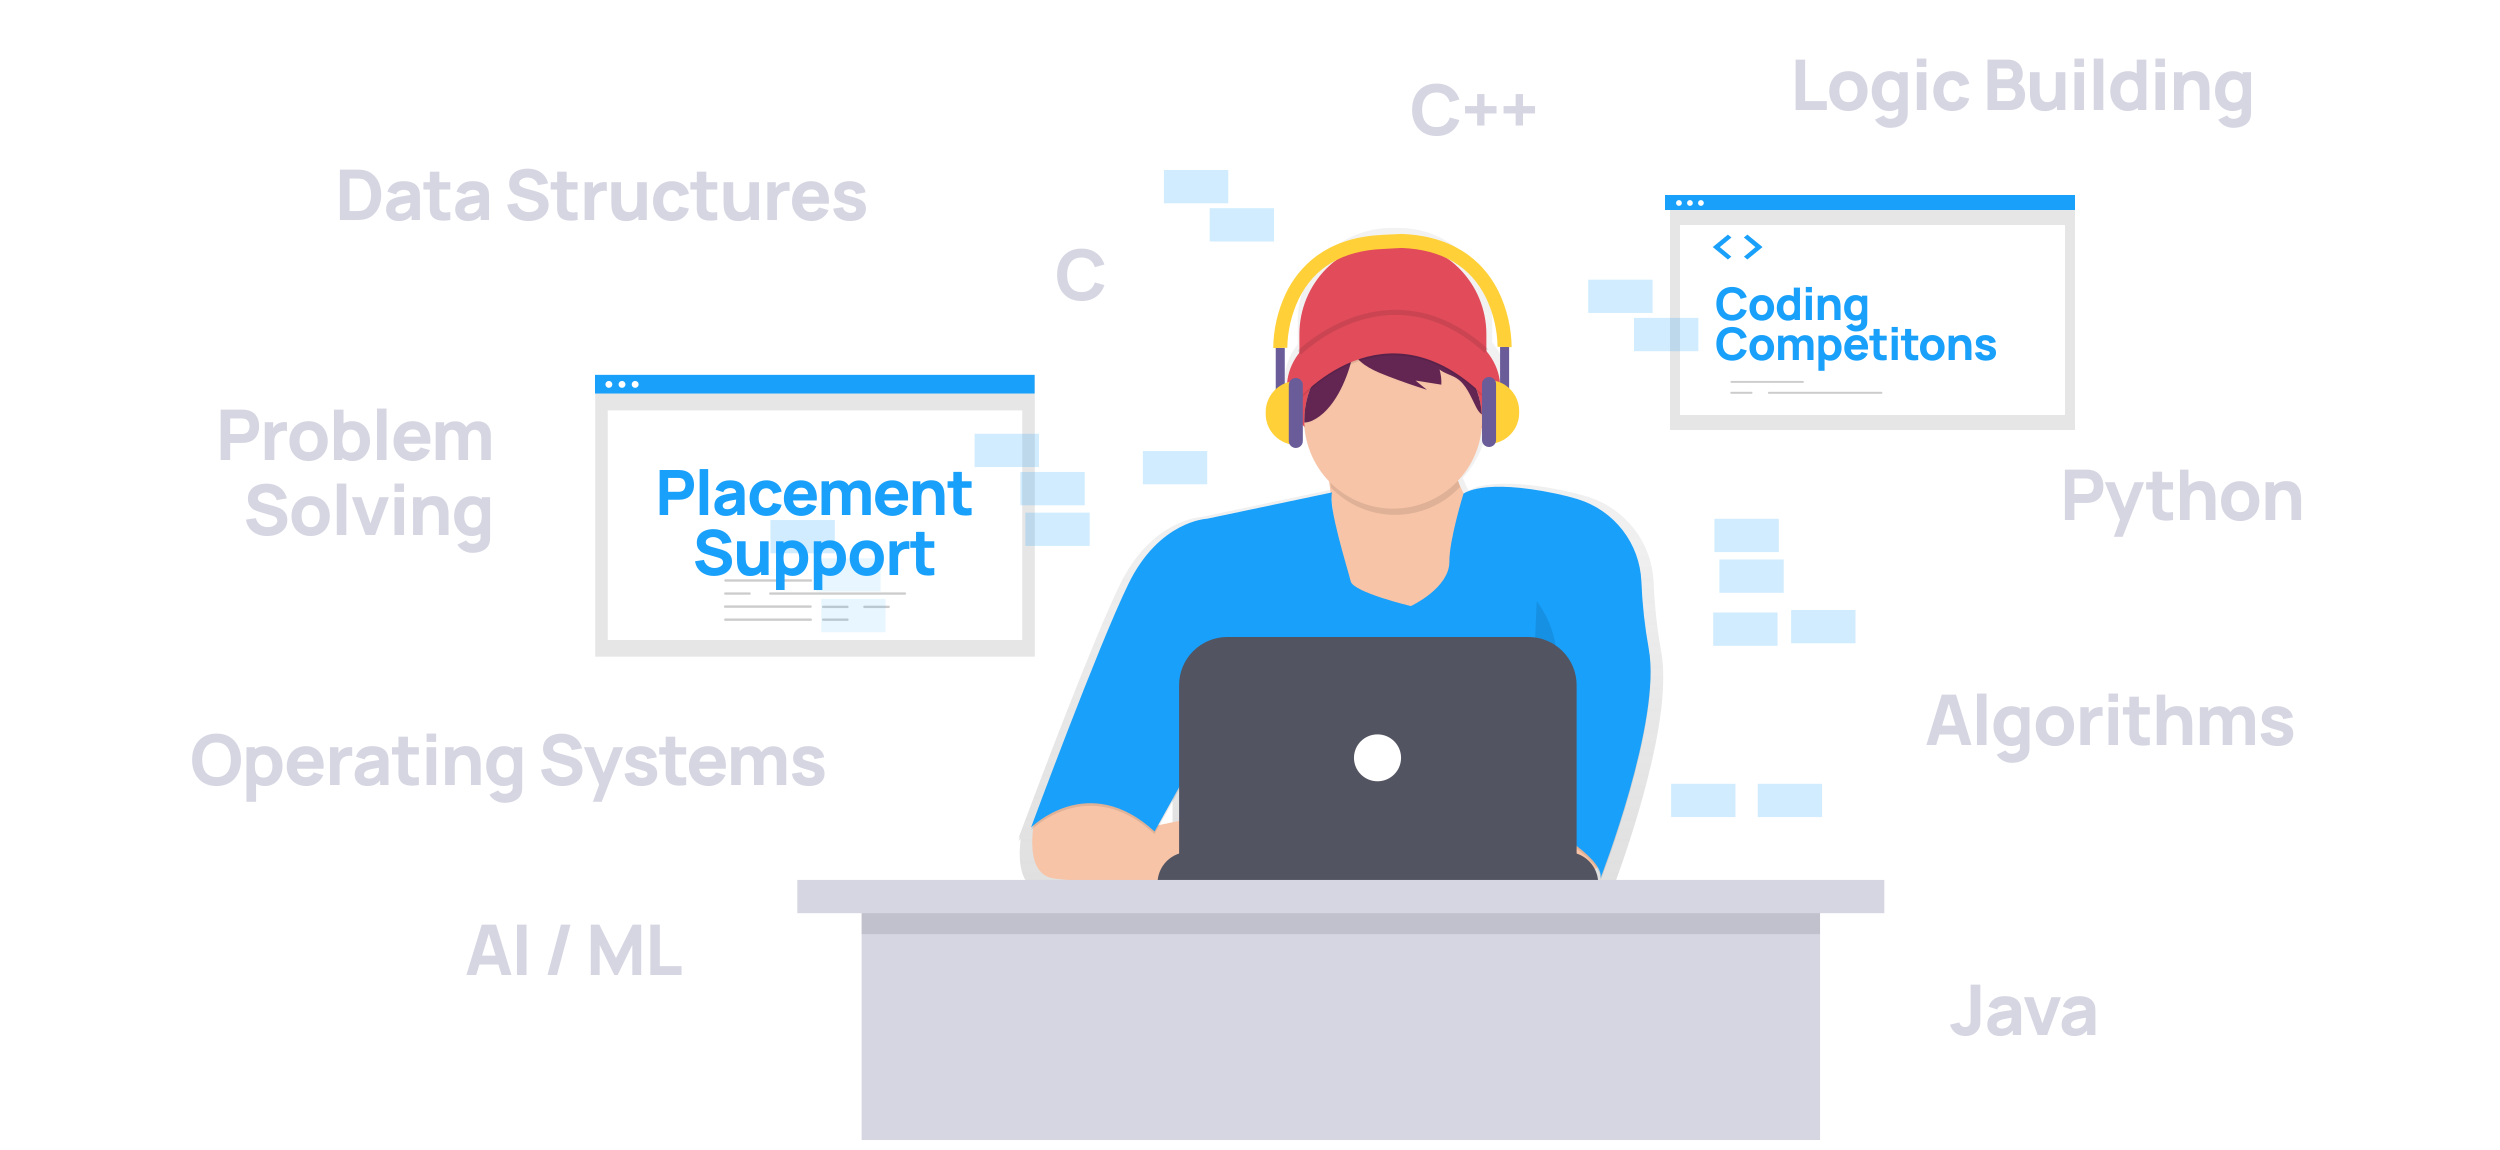 <svg xmlns="http://www.w3.org/2000/svg" width="500" height="230" fill="none" viewBox="0 0 500 230">
    <path fill="#fff" d="M0 0H500V230H0z"/>
    <path fill="#E6E6E6" d="M415 39h-81v47h81V39z"/>
    <path fill="#fff" d="M413 45h-77v38h77V45z"/>
    <path fill="#18A0FB" d="M346.411 64.135c-.639 0-1.196-.14-1.67-.419-.474-.282-.838-.678-1.093-1.188-.252-.51-.378-1.099-.378-1.768s.126-1.258.378-1.768c.255-.51.619-.905 1.093-1.184.474-.282 1.031-.423 1.67-.423.489 0 .93.083 1.323.248.393.164.726.401.999.71.276.306.483.671.621 1.094l-1.233.342c-.123-.399-.329-.705-.617-.918-.288-.216-.652-.324-1.093-.324-.405 0-.746.092-1.022.275-.276.18-.484.436-.625.769-.138.33-.207.723-.207 1.179 0 .456.069.85.207 1.184.141.33.349.586.625.769.276.18.617.27 1.022.27.441 0 .805-.106 1.093-.32.288-.215.494-.523.617-.922l1.233.342c-.138.423-.345.789-.621 1.098-.273.306-.606.541-.999.707-.393.164-.834.247-1.323.247zm5.941 0c-.483 0-.911-.108-1.283-.324-.372-.219-.661-.522-.868-.909-.204-.39-.306-.834-.306-1.332 0-.501.103-.945.31-1.332.21-.39.501-.693.873-.909.375-.216.8-.324 1.274-.324.483 0 .91.11 1.282.328.375.217.666.52.873.91.207.39.311.832.311 1.327 0 .498-.105.942-.315 1.332-.207.387-.498.69-.873.909-.372.216-.798.324-1.278.324zm0-1.143c.381 0 .67-.129.868-.387.201-.258.302-.603.302-1.035 0-.441-.101-.788-.302-1.04-.201-.255-.49-.382-.868-.382-.387 0-.678.127-.873.383-.192.252-.288.598-.288 1.039 0 .444.099.792.297 1.044.201.252.489.378.864.378zm7.64-5.472V64h-1.08v-.279c-.363.276-.801.414-1.314.414-.438 0-.828-.111-1.17-.333-.339-.225-.603-.532-.792-.922-.186-.39-.279-.827-.279-1.31 0-.492.095-.933.284-1.323.192-.39.462-.694.81-.913.351-.22.754-.329 1.21-.329.417 0 .783.099 1.098.297V57.52h1.233zm-2.196 5.526c.744 0 1.116-.492 1.116-1.476 0-.462-.087-.824-.261-1.084-.171-.261-.441-.392-.81-.392-.264 0-.484.066-.661.198-.177.129-.309.304-.396.526-.087.223-.131.473-.131.752 0 .435.096.79.288 1.066.192.273.477.41.855.41zm3.366-5.661h1.224v1.08h-1.224v-1.08zm0 1.755h1.224V64h-1.224v-4.86zm5.048-.144c.57 0 .995.145 1.274.436.282.291.456.599.522.923.069.324.103.63.103.918V64h-1.242v-2.295c0-.246-.018-.477-.054-.693-.036-.216-.132-.414-.288-.594-.153-.18-.387-.27-.702-.27-.282 0-.525.097-.729.292-.204.193-.306.557-.306 1.094V64h-1.242v-4.86h1.089v.5c.183-.205.407-.362.671-.473.264-.114.565-.171.904-.171zm7.243.144v5.193c0 .255-.024.474-.072.657-.114.429-.37.753-.769.972-.396.222-.875.333-1.436.333-.408 0-.786-.096-1.134-.288-.348-.192-.615-.447-.801-.765l1.134-.549c.075.141.185.249.329.324.147.078.307.117.481.117.189 0 .363-.031.522-.094.162-.064.291-.157.387-.28.096-.123.141-.271.135-.445v-.49c-.33.206-.717.31-1.161.31-.438 0-.828-.111-1.17-.333-.339-.225-.603-.532-.792-.922-.186-.39-.279-.827-.279-1.31 0-.492.095-.933.284-1.323.192-.39.462-.694.81-.913.351-.22.754-.329 1.21-.329.489 0 .906.135 1.251.405v-.27h1.071zm-2.187 3.906c.744 0 1.116-.492 1.116-1.476 0-.462-.087-.824-.261-1.084-.171-.261-.441-.392-.81-.392-.264 0-.484.066-.661.198-.177.129-.309.304-.396.526-.087.223-.131.473-.131.752 0 .435.096.79.288 1.066.192.273.477.41.855.41zm-24.855 9.089c-.639 0-1.196-.14-1.67-.419-.474-.281-.838-.677-1.093-1.188-.252-.51-.378-1.099-.378-1.768s.126-1.259.378-1.769c.255-.51.619-.904 1.093-1.183.474-.282 1.031-.423 1.67-.423.489 0 .93.082 1.323.247.393.165.726.402.999.712.276.306.483.67.621 1.093l-1.233.342c-.123-.399-.329-.705-.617-.918-.288-.216-.652-.324-1.093-.324-.405 0-.746.091-1.022.274-.276.18-.484.437-.625.77-.138.33-.207.723-.207 1.179 0 .456.069.85.207 1.183.141.33.349.587.625.77.276.18.617.27 1.022.27.441 0 .805-.107 1.093-.32.288-.215.494-.523.617-.922l1.233.342c-.138.423-.345.789-.621 1.098-.273.306-.606.541-.999.707-.393.164-.834.247-1.323.247zm5.941 0c-.483 0-.911-.108-1.283-.324-.372-.219-.661-.522-.868-.909-.204-.39-.306-.834-.306-1.332 0-.501.103-.945.31-1.332.21-.39.501-.693.873-.909.375-.216.8-.324 1.274-.324.483 0 .91.11 1.282.329.375.215.666.519.873.909.207.39.311.832.311 1.327 0 .498-.105.942-.315 1.332-.207.387-.498.69-.873.909-.372.216-.798.324-1.278.324zm0-1.143c.381 0 .67-.129.868-.387.201-.258.302-.603.302-1.035 0-.441-.101-.787-.302-1.04-.201-.255-.49-.382-.868-.382-.387 0-.678.127-.873.383-.192.251-.288.598-.288 1.039 0 .444.099.792.297 1.044.201.252.489.378.864.378zm8.666-3.969c.363 0 .671.074.923.22.252.148.441.356.567.626.129.267.193.579.193.936V72h-1.224v-2.871c0-.318-.076-.567-.229-.747-.15-.18-.359-.27-.626-.27-.168 0-.316.04-.445.122-.126.078-.225.189-.297.333-.069.14-.104.304-.104.49V72h-1.224v-2.871c0-.318-.076-.567-.229-.747-.15-.18-.359-.27-.626-.27-.168 0-.316.04-.445.122-.126.078-.225.189-.297.333-.069.14-.104.304-.104.49V72h-1.233v-4.86h1.08v.531c.165-.204.371-.363.617-.477.249-.114.517-.171.805-.171.336 0 .623.068.86.203.237.132.421.316.553.553.159-.237.369-.421.63-.553.261-.135.546-.203.855-.203zm4.995-.018c.456 0 .858.11 1.206.329.351.218.621.523.81.913.192.39.288.831.288 1.323 0 .483-.094.92-.283 1.31-.186.39-.45.697-.792.922-.339.222-.728.333-1.166.333-.444 0-.831-.104-1.161-.31v2.335h-1.233v-7.02h1.08v.27c.345-.27.762-.405 1.251-.405zm-.135 4.041c.378 0 .663-.137.855-.41.192-.275.288-.631.288-1.066 0-.279-.043-.53-.13-.751-.087-.222-.219-.398-.396-.527-.177-.132-.398-.198-.662-.198-.369 0-.64.13-.814.392-.171.26-.257.622-.257 1.084 0 .984.372 1.476 1.116 1.476zm4.298-1.134c.045.348.164.615.356.801.195.186.456.279.783.279.237 0 .441-.053.612-.157.174-.105.306-.257.396-.455l1.224.351c-.12.291-.29.543-.509.756-.219.21-.471.37-.756.482-.285.11-.583.166-.895.166-.492 0-.93-.107-1.314-.32-.381-.212-.68-.51-.896-.89-.213-.382-.319-.812-.319-1.292 0-.522.103-.981.31-1.377.21-.399.501-.707.873-.922.372-.22.797-.329 1.274-.329.468 0 .874.104 1.219.31.345.207.609.502.792.883.186.38.279.828.279 1.34 0 .082-.006.206-.018.374h-3.411zm1.193-1.845c-.645 0-1.032.312-1.161.936h2.142c-.042-.327-.143-.564-.302-.711-.156-.15-.382-.225-.679-.225zm4.566 1.8v.257c0 .156.006.282.018.377.012.096.039.176.081.239.123.195.366.293.729.293.138 0 .33-.017.576-.05V72c-.312.057-.603.085-.873.085-.366 0-.684-.053-.954-.161-.27-.112-.471-.287-.603-.527-.081-.15-.135-.303-.162-.459-.027-.156-.04-.34-.04-.553l.004-.446v-1.854h-.828v-.945h.828v-1.35h1.224v1.35h1.404v.945h-1.404v1.782zm2.397-4.482h1.224v1.08h-1.224v-1.08zm0 1.755h1.224V72h-1.224v-4.86zm3.905 2.727v.257c0 .156.006.282.018.377.012.096.039.176.081.239.123.195.366.293.729.293.138 0 .33-.017.576-.05V72c-.312.057-.603.085-.873.085-.366 0-.684-.053-.954-.161-.27-.112-.471-.287-.603-.527-.081-.15-.135-.303-.162-.459-.027-.156-.04-.34-.04-.553l.004-.446v-1.854h-.828v-.945h.828v-1.35h1.224v1.35h1.404v.945h-1.404v1.782zm4.222 2.268c-.483 0-.911-.108-1.283-.324-.372-.219-.661-.522-.868-.909-.204-.39-.306-.834-.306-1.332 0-.501.103-.945.31-1.332.21-.39.501-.693.873-.909.375-.216.8-.324 1.274-.324.483 0 .91.11 1.282.329.375.215.666.519.873.909.207.39.311.832.311 1.327 0 .498-.105.942-.315 1.332-.207.387-.498.69-.873.909-.372.216-.798.324-1.278.324zm0-1.143c.381 0 .67-.129.868-.387.201-.258.302-.603.302-1.035 0-.441-.101-.787-.302-1.04-.201-.255-.49-.382-.868-.382-.387 0-.678.127-.873.383-.192.251-.288.598-.288 1.039 0 .444.099.792.297 1.044.201.252.489.378.864.378zm5.93-3.996c.57 0 .995.145 1.274.437.282.29.456.598.522.922.069.324.103.63.103.918V72h-1.242v-2.295c0-.246-.018-.477-.054-.693-.036-.216-.132-.414-.288-.594-.153-.18-.387-.27-.702-.27-.282 0-.525.098-.729.293-.204.191-.306.556-.306 1.093V72h-1.242v-4.86h1.089v.5c.183-.204.407-.362.671-.473.264-.114.565-.171.904-.171zm4.786 5.139c-.612 0-1.107-.138-1.485-.414-.375-.276-.603-.669-.684-1.179l1.251-.189c.051.231.164.411.338.54.177.126.4.189.67.189.219 0 .389-.042.509-.126.123-.087.184-.207.184-.36 0-.102-.025-.18-.076-.234-.048-.057-.15-.112-.306-.166-.153-.055-.416-.131-.788-.23-.402-.102-.72-.216-.954-.342-.234-.126-.403-.276-.508-.45-.105-.174-.158-.387-.158-.639 0-.309.08-.579.239-.81.159-.231.384-.408.675-.531.291-.126.631-.189 1.021-.189.378 0 .714.059 1.008.175.297.117.536.285.716.504.183.216.295.47.337.761l-1.251.225c-.021-.18-.099-.323-.234-.427-.135-.105-.318-.167-.549-.185l-.094-.005c-.198 0-.357.038-.477.113-.117.075-.176.177-.176.306 0 .087.03.159.09.216.06.054.177.111.351.171.174.057.459.135.855.234.372.096.669.209.891.337.222.126.384.278.486.455.102.177.153.393.153.648 0 .33-.081.617-.243.86-.162.24-.396.424-.702.553-.306.126-.669.189-1.089.189zM415 39h-82v3h82v-3z"/>
    <path fill="#fff" d="M335.792 41.175c.319 0 .578-.26.578-.579 0-.32-.259-.578-.578-.578-.32 0-.579.259-.579.578 0 .32.259.579.579.579zM337.988 41.175c.32 0 .579-.26.579-.579 0-.32-.259-.578-.579-.578-.319 0-.578.259-.578.578 0 .32.259.579.578.579zM340.185 41.175c.32 0 .579-.26.579-.579 0-.32-.259-.578-.579-.578-.32 0-.579.259-.579.578 0 .32.259.579.579.579z"/>
    <path fill="#CCC" d="M360.607 76.579h-14.344c-.048-.007-.092-.03-.124-.067-.032-.036-.05-.083-.05-.132 0-.048.018-.095.05-.132.032-.036.076-.06.124-.066h14.344c.048.006.092.03.124.066.032.037.05.084.05.132 0 .049-.018.096-.05.132-.032.037-.076.06-.124.067zM376.309 78.762h-22.56c-.049-.006-.093-.03-.125-.066-.032-.037-.049-.084-.049-.132 0-.049.017-.096.049-.132.032-.037.076-.06.125-.067h22.56c.048.007.092.03.124.067.032.036.05.083.05.132 0 .048-.018.095-.05.132-.032.036-.076.06-.124.066zM350.337 78.762h-4.108c-.049-.006-.093-.03-.125-.066-.032-.037-.049-.084-.049-.132 0-.049.017-.096.049-.132.032-.037.076-.06.125-.067h4.108c.048.007.092.03.124.067.032.036.05.083.05.132 0 .048-.018.095-.05.132-.032.036-.076.06-.124.066z"/>
    <path fill="#18A0FB" d="M345.579 46.92l-3.034 2.49 3.034 2.491.683-.567-2.295-1.908 2.314-1.923-.702-.583zM349.473 46.92l3.034 2.49-3.034 2.491-.683-.567 2.295-1.908-2.314-1.923.702-.583z"/>
    <path fill="#E6E6E6" d="M206.963 75.022h-87.924v56.31h87.924v-56.31z"/>
    <path fill="#fff" d="M204.448 82.082h-82.896v45.917h82.896V82.082z"/>
    <path fill="#18A0FB" d="M206.925 74.969H119v3.735h87.925V74.97z"/>
    <path fill="#fff" d="M121.776 77.57c.382 0 .692-.31.692-.692 0-.382-.31-.692-.692-.692-.383 0-.693.31-.693.692 0 .382.31.692.693.692zM124.404 77.57c.382 0 .692-.31.692-.692 0-.382-.31-.692-.692-.692-.383 0-.693.31-.693.692 0 .382.31.692.693.692zM127.032 77.57c.382 0 .692-.31.692-.692 0-.382-.31-.692-.692-.692-.383 0-.693.31-.693.692 0 .382.31.692.693.692z"/>
    <path fill="#CCC" d="M162.229 116.334H145.07c-.058-.007-.11-.036-.149-.079-.038-.044-.059-.1-.059-.158 0-.058.021-.114.059-.158.039-.044.091-.072.149-.08h17.159c.058.008.111.036.149.08.038.044.06.1.06.158 0 .058-.022.114-.06.158-.038.043-.091.072-.149.079zM162.146 121.559h-17.159c-.058-.008-.111-.036-.149-.08-.038-.043-.059-.099-.059-.158 0-.058.021-.114.059-.157.038-.044.091-.072.149-.08h17.159c.058.008.111.036.149.08.038.043.059.099.059.157 0 .059-.021.115-.059.158-.038.044-.091.072-.149.08zM162.188 124.172h-17.16c-.057-.007-.11-.036-.148-.079-.039-.044-.06-.1-.06-.158 0-.058.021-.114.06-.158.038-.044.091-.072.148-.08h17.16c.057.008.11.036.148.08.039.044.06.1.06.158 0 .058-.021.114-.06.158-.038.043-.091.072-.148.079zM169.518 121.608h-4.914c-.058-.008-.111-.036-.149-.08-.039-.043-.06-.1-.06-.158 0-.058.021-.114.06-.158.038-.043.091-.072.149-.079h4.914c.058.007.111.036.149.079.038.044.059.1.059.158 0 .058-.021.115-.059.158-.038.044-.091.072-.149.08zM169.518 124.172h-4.914c-.058-.007-.111-.036-.149-.079-.039-.044-.06-.1-.06-.158 0-.058.021-.114.06-.158.038-.044.091-.072.149-.08h4.914c.058.008.111.036.149.08.038.044.059.1.059.158 0 .058-.021.114-.059.158-.038.043-.091.072-.149.079zM177.764 121.608h-4.914c-.058-.008-.111-.036-.149-.08-.039-.043-.06-.1-.06-.158 0-.058.021-.114.06-.158.038-.043.091-.072.149-.079h4.914c.058.007.111.036.149.079.038.044.059.1.059.158 0 .058-.021.115-.059.158-.038.044-.091.072-.149.08zM181.013 118.948h-26.988c-.058-.008-.111-.036-.149-.08-.038-.044-.06-.1-.06-.158 0-.058.022-.114.06-.158.038-.043.091-.072.149-.079h26.988c.058.007.11.036.149.079.038.044.059.1.059.158 0 .058-.021.114-.059.158-.039.044-.091.072-.149.08zM149.943 118.948h-4.915c-.057-.008-.11-.036-.148-.08-.039-.044-.06-.1-.06-.158 0-.058.021-.114.06-.158.038-.043.091-.072.148-.079h4.915c.057.007.11.036.149.079.038.044.059.1.059.158 0 .058-.021.114-.059.158-.039.044-.092.072-.149.08z"/>
    <path fill="#18A0FB" d="M135.728 94c.288 0 .538.017.75.05.779.12 1.361.442 1.744.963.387.516.581 1.17.581 1.962 0 .788-.194 1.442-.581 1.963-.388.52-.969.841-1.744.962-.212.033-.462.05-.75.05h-2.1V103h-1.7v-9h3.8zm-.075 4.362c.238 0 .429-.02.575-.062.313-.083.534-.25.663-.5.133-.254.2-.53.2-.825 0-.296-.067-.569-.2-.819-.129-.254-.35-.423-.663-.506-.146-.042-.337-.063-.575-.063h-2.025v2.775h2.025zm4.28-4.55h1.7V103h-1.7v-9.188zm8.711 3.475c.121.225.196.455.225.688.034.23.05.53.05.9V103h-1.487v-.825c-.3.358-.629.617-.988.775-.358.158-.795.238-1.312.238-.467 0-.871-.09-1.213-.269-.337-.184-.595-.432-.775-.744-.175-.313-.262-.658-.262-1.038 0-.491.114-.906.344-1.243.229-.338.606-.602 1.131-.794.292-.108.648-.2 1.069-.275.42-.08 1.027-.177 1.818-.294-.033-.316-.15-.548-.35-.694-.195-.15-.491-.225-.887-.225-.288 0-.561.067-.819.2-.258.134-.435.342-.531.626l-1.538-.488c.175-.583.505-1.044.988-1.381.483-.338 1.117-.507 1.9-.507 1.329 0 2.208.409 2.637 1.225zm-1.587 3.663c.108-.221.167-.569.175-1.044-.588.1-1.019.179-1.294.238-.275.058-.506.123-.694.193-.245.1-.425.213-.537.338-.108.121-.163.267-.163.437 0 .23.084.411.25.544.171.129.405.194.7.194.288 0 .54-.05.757-.15.216-.104.389-.225.518-.363.134-.137.23-.266.288-.387zm6.212 2.238c-.683 0-1.279-.155-1.787-.463-.504-.308-.892-.731-1.163-1.269-.266-.541-.4-1.152-.4-1.831 0-.683.138-1.294.413-1.831.279-.542.673-.965 1.181-1.269.513-.308 1.106-.463 1.781-.463.525 0 .998.092 1.419.276.425.179.775.44 1.05.78.279.338.469.736.569 1.195l-1.7.45c-.1-.346-.273-.617-.519-.813-.246-.2-.527-.3-.844-.3-.516 0-.904.181-1.162.544-.258.362-.388.84-.388 1.431 0 .604.134 1.085.4 1.444.267.354.65.531 1.15.531.367 0 .653-.083.857-.25.208-.167.364-.421.468-.763l1.738.363c-.192.717-.554 1.269-1.088 1.656-.533.388-1.191.582-1.975.582zm5.336-3.088c.063.483.227.854.494 1.112.271.259.633.388 1.087.388.33 0 .613-.073.85-.219.242-.146.425-.356.55-.631l1.7.487c-.166.405-.402.755-.706 1.05-.304.292-.654.515-1.05.669-.396.154-.81.232-1.244.232-.683 0-1.291-.148-1.825-.444-.529-.296-.943-.709-1.243-1.238-.296-.529-.444-1.127-.444-1.793 0-.725.144-1.363.431-1.913.292-.554.696-.981 1.213-1.281.516-.304 1.106-.457 1.768-.457.65 0 1.215.144 1.694.432.479.287.846.696 1.1 1.225.259.529.388 1.15.388 1.862 0 .113-.009.286-.025.519h-4.738zm1.656-2.563c-.895 0-1.433.434-1.612 1.3h2.975c-.058-.454-.198-.783-.419-.987-.216-.208-.531-.313-.944-.313zm11.547-1.45c.504 0 .932.103 1.282.307.35.204.612.493.787.868.179.371.269.805.269 1.3V103h-1.7v-3.987c0-.442-.106-.788-.319-1.038-.208-.25-.498-.375-.869-.375-.233 0-.439.056-.618.169-.175.108-.313.262-.413.462-.096.196-.144.423-.144.681V103h-1.7v-3.987c0-.442-.106-.788-.318-1.038-.209-.25-.498-.375-.869-.375-.234 0-.44.056-.619.169-.175.108-.312.262-.412.462-.096.196-.144.423-.144.681V103h-1.713v-6.75h1.5v.737c.229-.283.515-.504.857-.662.345-.158.718-.237 1.118-.237.467 0 .865.093 1.194.28.329.184.585.44.769.77.221-.33.512-.586.875-.77.362-.187.758-.28 1.187-.28zm5.047 4.013c.063.483.227.854.494 1.112.271.259.633.388 1.087.388.33 0 .613-.073.85-.219.242-.146.425-.356.55-.631l1.7.487c-.166.405-.402.755-.706 1.05-.304.292-.654.515-1.05.669-.396.154-.81.232-1.244.232-.683 0-1.291-.148-1.825-.444-.529-.296-.943-.709-1.243-1.238-.296-.529-.444-1.127-.444-1.793 0-.725.144-1.363.431-1.913.292-.554.696-.981 1.213-1.281.516-.304 1.106-.457 1.768-.457.65 0 1.215.144 1.694.432.479.287.846.696 1.1 1.225.259.529.388 1.15.388 1.862 0 .113-.009.286-.025.519h-4.738zm1.656-2.563c-.895 0-1.433.434-1.612 1.3h2.975c-.058-.454-.198-.783-.419-.987-.216-.208-.531-.313-.944-.313zm7.747-1.487c.792 0 1.382.202 1.769.606.392.404.633.831.725 1.281.096.45.144.876.144 1.276V103h-1.725v-3.188c0-.341-.025-.662-.075-.962-.05-.3-.184-.575-.4-.825-.213-.25-.538-.375-.975-.375-.392 0-.729.135-1.013.406-.283.267-.425.773-.425 1.519V103h-1.725v-6.75h1.513v.694c.254-.284.564-.502.931-.657.367-.158.785-.237 1.256-.237zm6.11 3.987v.357c0 .216.008.391.025.525.016.133.054.243.112.331.171.271.508.406 1.013.406.191 0 .458-.023.8-.069V103c-.434.079-.838.119-1.213.119-.508 0-.95-.075-1.325-.225-.375-.154-.654-.398-.837-.732-.113-.208-.188-.42-.225-.637-.038-.217-.057-.473-.057-.769l.007-.619v-2.575h-1.15V96.25h1.15v-1.875h1.7v1.875h1.95v1.313h-1.95v2.474zm-49.581 15.151c-.663 0-1.265-.119-1.806-.357-.538-.237-.977-.577-1.319-1.019-.342-.441-.558-.962-.65-1.562l1.775-.263c.083.338.227.63.431.875.204.242.45.425.738.55.291.125.606.188.943.188.288 0 .563-.044.825-.131.263-.092.475-.225.638-.4.167-.175.25-.382.25-.619 0-.2-.065-.375-.194-.525-.129-.15-.356-.275-.681-.375l-2.338-.688c-.341-.095-.656-.218-.943-.368-.284-.15-.538-.388-.763-.713-.221-.325-.331-.748-.331-1.269 0-.583.148-1.077.444-1.481.296-.408.698-.712 1.206-.912.508-.2 1.079-.298 1.712-.294.938.012 1.717.246 2.338.7.625.45 1.046 1.096 1.262 1.937l-1.837.313c-.067-.292-.194-.54-.381-.744-.184-.204-.404-.358-.663-.462-.254-.104-.525-.157-.812-.157-.263 0-.507.042-.732.125-.225.084-.406.203-.543.357-.138.154-.207.331-.207.531 0 .262.109.465.325.606.217.142.509.261.875.356l1.563.425c.446.121.84.261 1.181.419.346.159.65.409.913.75.262.342.393.79.393 1.344 0 .617-.168 1.142-.506 1.575-.333.429-.775.752-1.325.969-.55.212-1.144.319-1.781.319zm10.936-6.938V115h-1.5v-.694c-.254.284-.564.504-.931.663-.367.154-.785.231-1.256.231-.792 0-1.384-.202-1.775-.606-.388-.404-.629-.832-.725-1.282-.092-.45-.138-.875-.138-1.275v-3.787h1.725v3.187c0 .342.025.663.075.963.05.3.181.575.394.825.217.25.544.375.981.375.392 0 .729-.133 1.013-.4.283-.271.425-.779.425-1.525v-3.425h1.712zm4.722-.188c.633 0 1.192.153 1.675.457.487.304.862.727 1.125 1.268.267.542.4 1.155.4 1.838 0 .671-.131 1.277-.394 1.819-.258.541-.625.968-1.1 1.281-.471.308-1.01.463-1.619.463-.616 0-1.154-.144-1.612-.432V118h-1.713v-9.75h1.5v.375c.48-.375 1.059-.563 1.738-.563zm-.188 5.613c.525 0 .921-.19 1.188-.569.267-.383.4-.877.4-1.481 0-.388-.06-.735-.181-1.044-.121-.308-.304-.552-.55-.731-.246-.183-.552-.275-.919-.275-.513 0-.89.181-1.131.544-.238.362-.357.864-.357 1.506 0 1.367.517 2.05 1.55 2.05zm7.738-5.613c.634 0 1.192.153 1.675.457.488.304.863.727 1.125 1.268.267.542.4 1.155.4 1.838 0 .671-.131 1.277-.393 1.819-.259.541-.625.968-1.1 1.281-.471.308-1.011.463-1.619.463-.617 0-1.154-.144-1.613-.432V118h-1.712v-9.75h1.5v.375c.479-.375 1.058-.563 1.737-.563zm-.187 5.613c.525 0 .921-.19 1.187-.569.267-.383.4-.877.4-1.481 0-.388-.06-.735-.181-1.044-.121-.308-.304-.552-.55-.731-.246-.183-.552-.275-.919-.275-.512 0-.889.181-1.131.544-.237.362-.356.864-.356 1.506 0 1.367.516 2.05 1.55 2.05zm7.55 1.513c-.671 0-1.265-.151-1.781-.451-.517-.304-.919-.725-1.206-1.262-.284-.542-.425-1.158-.425-1.85 0-.696.143-1.313.431-1.85.291-.542.696-.963 1.212-1.263.521-.3 1.111-.45 1.769-.45.671 0 1.265.153 1.781.457.521.3.925.721 1.213 1.262.287.542.431 1.156.431 1.844 0 .692-.146 1.308-.437 1.85-.288.537-.692.958-1.213 1.262-.517.3-1.108.451-1.775.451zm0-1.588c.529 0 .931-.179 1.206-.538.279-.358.419-.837.419-1.437 0-.613-.14-1.094-.419-1.444-.279-.354-.681-.531-1.206-.531-.537 0-.942.177-1.212.531-.267.35-.4.831-.4 1.444 0 .617.137 1.1.412 1.45.279.35.679.525 1.2.525zm6.774-5.025c.38-.233.83-.35 1.35-.35.142 0 .271.008.388.025v1.587c-.129-.041-.29-.062-.481-.062-.317 0-.598.058-.844.175-.3.137-.529.342-.688.612-.158.271-.237.6-.237.988V115h-1.713v-6.75h1.5v1.087c.188-.337.43-.591.725-.762zm4.777 3.462v.357c0 .216.008.391.025.525.017.133.054.243.112.331.171.271.509.406 1.013.406.192 0 .458-.023.8-.069V115c-.433.079-.838.119-1.213.119-.508 0-.95-.075-1.325-.225-.375-.154-.654-.398-.837-.732-.113-.208-.188-.42-.225-.637-.038-.217-.056-.473-.056-.769l.006-.619v-2.575h-1.15v-1.312h1.15v-1.875h1.7v1.875h1.95v1.312h-1.95v2.475z"/>
    <g clip-path="url(#clip0)">
        <path fill="#18A0FB" d="M355.755 103.762h-12.866v6.655h12.866v-6.655zM356.745 111.896h-12.867v6.656h12.867v-6.656zM330.517 55.938h-12.866v6.655h12.866v-6.656zM339.672 63.582h-12.866v6.656h12.866v-6.656zM371.096 122.004h-12.867v6.656h12.867v-6.656zM355.508 122.496h-12.867v6.656h12.867v-6.656zM166.966 104.008H154.1v6.655h12.866v-6.655z" opacity=".2"/>
        <path fill="#18A0FB" fill-opacity=".5" d="M176.121 111.65h-12.866v6.656h12.866v-6.656z" opacity=".2"/>
        <path fill="#18A0FB" d="M245.649 34h-12.866v6.656h12.866V34zM347.095 156.76h-12.866v6.655h12.866v-6.655z" opacity=".2"/>
        <path fill="#18A0FB" fill-opacity=".5" d="M177.111 119.785h-12.866v6.656h12.866v-6.656z" opacity=".2"/>
        <path fill="#18A0FB" d="M254.804 41.64h-12.866v6.656h12.866v-6.655zM207.792 86.752h-12.866v6.656h12.866v-6.656zM216.947 94.394h-12.866v6.656h12.866v-6.656zM241.443 90.203h-12.867v6.656h12.867v-6.656zM217.937 102.529h-12.866v6.656h12.866v-6.656zM364.415 156.76h-12.866v6.655h12.866v-6.655z" opacity=".2"/>
        <path fill="url(#paint0_linear)" d="M332.254 130.411c-.833-4.619-1.344-9.29-1.529-13.979-.164-3.862-1.524-7.579-3.892-10.641-2.368-3.062-5.629-5.319-9.335-6.462-1.351-.414-2.838-.801-4.481-1.149-14.401-3.046-18.775-.387-19.273-.037-.421-.762-.787-1.554-1.096-2.368-.025-.084-.047-.168-.072-.247 2.851-3.028 4.587-6.928 4.927-11.066 2.402-2.425 3.805-5.354 3.805-8.507 0-2.711-1.039-5.255-2.858-7.456v-4.285c0-4.94-1.97-9.678-5.476-13.172-3.507-3.493-8.263-5.456-13.222-5.456h-1.517c-2.455 0-4.886.482-7.155 1.418-2.269.936-4.33 2.308-6.066 4.038-1.737 1.73-3.114 3.783-4.053 6.044-.94 2.26-1.424 4.682-1.424 7.128v4.617c-1.65 2.123-2.585 4.546-2.585 7.12 0 3.086 1.346 5.955 3.657 8.351.315 4.289 2.131 8.331 5.131 11.423.102.7.206 1.452.307 2.246l-25.757 5.421s-9.932.406-16.331 13.557c-5.411 11.14-16.179 39.759-19.369 48.278-.576 1.544-.903 2.429-.903 2.429s.107-.106.307-.289l-.307.831s.156-.158.453-.417c-.45 3.565-.514 9.685 4.172 10.447 3.929.639 14.054.902 21.702 1.008h.529c5.07.067 8.928.067 8.928.067v-.067h82.255v-.84c.001-.763-.153-1.517-.453-2.219l.114-.138c.44.579.733 1.256.854 1.972-.01.07-.023.139-.04.207l.05-.125c.019.223.002.449-.05.668 0 0 10.553-27.089 10.439-43.265.031-1.703-.099-3.406-.386-5.085zm-65.779-28.78c-.136-.772-.224-1.553-.262-2.336v-.023c.091.762.18 1.551.262 2.359zm-31.973 58.186v6.456l-4.058.865 4.058-7.321z"/>
        <path fill="#E14B5A" d="M278.577 48.191c4.959 0 9.715 1.963 13.222 5.456 3.506 3.494 5.476 8.232 5.476 13.173v7.947h-37.396V66.82c0-4.94 1.97-9.679 5.476-13.172 3.507-3.494 8.263-5.457 13.222-5.457z"/>
        <path fill="#E14B5A" d="M278.708 91.965c11.771 0 21.313-6.533 21.313-14.591s-9.542-14.59-21.313-14.59c-11.771 0-21.314 6.532-21.314 14.59s9.543 14.59 21.314 14.59z"/>
        <path fill="#F7C4A7" d="M265.045 91.508s4.454 23.188 0 29.442c-4.454 6.254 13.609 8.729 13.609 8.729l18.695-6.774 2.616-16.676s-11.382-6.385-9.024-19.282l-25.896 4.56zM320.227 169.674s1.178 5.081-5.231 5.993c-3.784.554-7.632.509-11.401-.136l-1.413-12.761h14.907l3.138 6.904zM207.067 163.172s-2.83 11.46 3.578 12.495c6.409 1.035 29.939 1.043 29.939 1.043v-13.558l-10.654 2.268-10.001-9.555-12.862 7.307z"/>
        <path fill="#000" d="M266.421 98.999l-25.043 5.275s-9.545.392-15.692 13.028c-6.146 12.636-19.485 48.724-19.485 48.724s11.382-11.465 24.716.782l8.893-16.023-1.962 25.405h68.904v-11.988s14.383 7.686 13.339 11.985c0 0 12.309-31.597 9.649-45.956-.8-4.439-1.291-8.928-1.469-13.434-.157-3.712-1.464-7.284-3.74-10.227-2.276-2.942-5.411-5.111-8.973-6.208-1.297-.397-2.722-.769-4.306-1.102-14.776-3.125-18.557 0-18.557 0s-2.862 9.279-2.811 13.484c.065 5.406-7.714 8.99-7.714 8.99s-11.508-2.736-12.03-4.95c-.522-2.213-4.64-15.179-3.719-17.785z" opacity=".1"/>
        <path fill="#18A0FB" d="M266.421 98.478l-25.043 5.275s-9.546.392-15.692 13.028c-6.146 12.635-19.487 48.729-19.487 48.729s11.382-11.465 24.715.781l8.893-16.023-1.962 25.398h68.907v-11.985s14.383 7.686 13.339 11.985c0 0 12.309-31.597 9.649-45.956-.8-4.439-1.291-8.928-1.469-13.435-.157-3.711-1.464-7.284-3.74-10.226-2.276-2.943-5.411-5.111-8.973-6.208-1.297-.397-2.722-.77-4.306-1.102-14.776-3.126-18.557 0-18.557 0s-2.863 9.278-2.811 13.484c.065 5.406-7.714 8.99-7.714 8.99s-11.508-2.736-12.03-4.95c-.523-2.214-4.64-15.18-3.719-17.785z"/>
        <path fill="#000" d="M292.01 97.372c-1.052-2.967-1.288-6.16-.683-9.249l-25.896 4.558s.374 1.95.797 4.87c1.673 1.73 3.682 3.103 5.904 4.035 2.223.932 4.612 1.404 7.023 1.387 2.411-.016 4.794-.522 7.003-1.485 2.209-.963 4.198-2.363 5.847-4.116h.005z" opacity=".1"/>
        <path fill="#F7C4A7" d="M296.426 84.083c-.02 4.649-1.873 9.103-5.16 12.403-3.287 3.3-7.743 5.181-12.409 5.237-4.666.057-9.167-1.716-12.533-4.936-3.366-3.22-5.327-7.628-5.461-12.275v-.43c0-3.317.934-6.568 2.696-9.382 1.762-2.815 4.282-5.08 7.273-6.539.533-.26 1.081-.493 1.643-.7 2.926-1.071 6.081-1.364 9.155-.848 3.939.668 7.538 2.64 10.214 5.596 2.676 2.957 4.274 6.726 4.535 10.698.032.39.047.782.047 1.176z"/>
        <g fill="#000" opacity=".1">
            <path d="M272.448 67.876l.025-.015c-.563.207-1.11.44-1.643.7-2.991 1.459-5.511 3.724-7.274 6.539-1.762 2.815-2.696 6.066-2.695 9.383v.43c.553-.016 1.096-.146 1.596-.383 4.335-2.016 6.928-8.184 7.957-12.486.371-1.54.72-3.275 2.034-4.168z" opacity=".1"/>
            <path d="M286.059 68.372c-1.408-.644-2.894-1.101-4.422-1.358 1.253.287 2.372.987 3.175 1.987.394.533.72 1.112.972 1.725-2.366-1.03-4.93-1.537-7.512-1.484-2.583.053-5.123.665-7.445 1.792 1.116 2.438 4.578 3.767 6.889 4.657 2.53.973 5.087 1.862 7.67 2.67l-2.286-1.85 5.164.819c.055-1.024-.067-2.05-.362-3.032.99.794 2.302 1.06 3.375 1.725 2.012 1.265 2.851 3.698 3.947 5.806.289.557.631 1.126 1.153 1.479-.211-3.185-1.281-6.253-3.097-8.882-1.816-2.629-4.311-4.72-7.221-6.054z" opacity=".1"/>
        </g>
        <path fill="#632652" d="M272.448 67.474l.025-.015c-.563.207-1.11.44-1.643.7-2.991 1.458-5.511 3.724-7.274 6.538-1.762 2.815-2.696 6.066-2.695 9.384v.429c.553-.015 1.096-.145 1.596-.382 4.335-2.017 6.928-8.184 7.957-12.486.371-1.53.72-3.273 2.034-4.168z"/>
        <path fill="#632652" d="M286.059 67.974c-1.407-.645-2.894-1.101-4.421-1.359 1.252.287 2.371.988 3.174 1.987.394.533.72 1.113.972 1.726-2.366-1.031-4.93-1.538-7.512-1.484-2.583.053-5.123.664-7.445 1.792 1.116 2.438 4.578 3.766 6.889 4.656 2.53.973 5.087 1.863 7.67 2.67l-2.286-1.849 5.164.819c.055-1.024-.067-2.05-.362-3.032.99.793 2.302 1.06 3.375 1.725 2.012 1.265 2.851 3.698 3.947 5.805.289.557.631 1.127 1.153 1.48-.211-3.185-1.281-6.254-3.097-8.882-1.816-2.63-4.311-4.72-7.221-6.055z"/>
        <path fill="#000" d="M258.832 81.162s18.31-22.679 39.492 0l-1.831-5.08s-9.939-14.46-16.998-11.34c-7.059 3.12-13.992 5.342-13.992 5.342l-6.671 11.078z" opacity=".1"/>
        <path fill="#E14B5A" d="M258.832 80.76s18.31-22.68 39.492 0l-1.831-5.081s-9.939-14.46-16.998-11.34c-7.059 3.121-13.992 5.342-13.992 5.342l-6.671 11.078z"/>
        <path fill="#000" d="M243.793 129.613s-3.922 10.423 1.569 19.802c5.49 9.38-4.837 13.289-4.837 13.289M307.345 120.234s6.8 8.598 2.354 16.285c-4.447 7.686-4.184 26.186-4.184 26.186" opacity=".1"/>
        <path fill="#535461" d="M237.778 170.393h75.583c1.664 0 3.261.658 4.438 1.831 1.177 1.173 1.839 2.764 1.839 4.422h-88.135c0-1.658.661-3.248 1.838-4.421s2.773-1.832 4.437-1.832z"/>
        <path fill="#535461" d="M245.468 127.398h60.205c1.267 0 2.522.249 3.693.732 1.171.483 2.234 1.192 3.13 2.084.896.893 1.607 1.953 2.092 3.119.485 1.167.735 2.417.735 3.679v34.812h-79.504v-34.812c0-2.55 1.016-4.995 2.826-6.798s4.264-2.816 6.823-2.816z"/>
        <path fill="#fff" d="M275.504 156.257c2.6 0 4.708-2.1 4.708-4.691 0-2.591-2.108-4.691-4.708-4.691-2.601 0-4.709 2.1-4.709 4.691 0 2.591 2.108 4.691 4.709 4.691z"/>
        <path stroke="#000" stroke-miterlimit="10" d="M259.879 70.531s17.993-17.916 37.399-.327" opacity=".1"/>
        <path fill="#6A5C99" d="M301.823 69.39h-1.806v10.204h1.806V69.39z"/>
        <path fill="#FFD037" d="M297.607 75.992c1.651 0 3.234.654 4.402 1.817 1.167 1.163 1.823 2.74 1.823 4.385v.4c0 1.645-.656 3.222-1.823 4.385-1.168 1.163-2.751 1.817-4.402 1.817V75.992z"/>
        <path fill="#6A5C99" d="M299.212 76.795c0-.774-.629-1.4-1.405-1.4s-1.405.626-1.405 1.4v11.203c0 .774.629 1.4 1.405 1.4s1.405-.626 1.405-1.4V76.795zM255.148 79.793h1.806V69.59h-1.806v10.203z"/>
        <path fill="#FFD037" d="M259.364 88.996c-1.651 0-3.235-.653-4.402-1.816-1.168-1.164-1.823-2.741-1.823-4.386v-.4c0-.814.161-1.62.473-2.373.313-.752.772-1.436 1.35-2.012.578-.576 1.264-1.033 2.02-1.344.755-.312 1.564-.472 2.382-.472v12.803z"/>
        <path fill="#6A5C99" d="M257.758 88.195c0 .774.629 1.4 1.406 1.4.776 0 1.405-.626 1.405-1.4V76.992c0-.773-.629-1.4-1.405-1.4-.777 0-1.406.627-1.406 1.4v11.203z"/>
        <path fill="#FFD037" d="M299.804 58.485c-2.447-5.068-7.777-11.197-19.265-11.687v-.015h-.139l-4.07.192v.02c-11.411.523-16.716 6.629-19.156 11.68-1.625 3.424-2.487 7.157-2.529 10.945l1.406-.035 1.405-.032c.061-3.372.839-6.692 2.284-9.742 3.098-6.34 8.799-9.71 16.941-10.023l3.601-.2c8.147.311 13.851 3.686 16.946 10.023 1.447 3.051 2.227 6.373 2.289 9.747l1.405.032 1.406.035c-.041-3.785-.902-7.517-2.524-10.94z"/>
        <path fill="#D6D6E3" d="M364.009 176.727H172.323V228h191.686v-51.273z"/>
        <path fill="#000" d="M364.009 180.178H172.323v6.655h191.686v-6.655z" opacity=".1"/>
        <path fill="#D6D6E3" d="M376.863 175.986H159.464v6.656h217.399v-6.656zM216.306 60.21c-.994 0-1.86-.217-2.597-.651-.737-.439-1.304-1.055-1.701-1.848-.392-.793-.588-1.71-.588-2.751 0-1.04.196-1.958.588-2.751.397-.793.964-1.407 1.701-1.841.737-.439 1.603-.658 2.597-.658.761 0 1.447.128 2.058.385.611.257 1.129.625 1.554 1.106.429.476.751 1.043.966 1.701l-1.918.532c-.191-.62-.511-1.097-.959-1.428-.448-.336-1.015-.504-1.701-.504-.63 0-1.16.142-1.589.427-.429.28-.754.679-.973 1.197-.215.513-.322 1.125-.322 1.834 0 .71.107 1.323.322 1.841.219.513.544.912.973 1.197.429.28.959.42 1.589.42.686 0 1.253-.166 1.701-.497.448-.336.768-.814.959-1.435l1.918.532c-.215.658-.537 1.227-.966 1.708-.425.476-.943.842-1.554 1.099-.611.257-1.297.385-2.058.385z"/>
    </g>
    <path fill="#D6D6E3" d="M43.306 157.21c-.994 0-1.86-.217-2.597-.651-.737-.439-1.304-1.055-1.701-1.848-.392-.793-.588-1.71-.588-2.751s.196-1.958.588-2.751c.397-.793.964-1.407 1.701-1.841.737-.439 1.603-.658 2.597-.658s1.86.219 2.597.658c.737.434 1.302 1.048 1.694 1.841.397.793.595 1.71.595 2.751s-.198 1.958-.595 2.751c-.392.793-.957 1.409-1.694 1.848-.737.434-1.603.651-2.597.651zm0-1.792c.625.009 1.153-.126 1.582-.406.43-.285.751-.686.966-1.204.215-.523.322-1.139.322-1.848 0-1.073-.243-1.913-.728-2.52-.485-.611-1.2-.924-2.142-.938-.625-.009-1.153.128-1.582.413-.43.28-.751.681-.966 1.204-.215.518-.322 1.132-.322 1.841 0 1.073.243 1.916.728 2.527.485.607 1.2.917 2.142.931zm9.615-6.188c.71 0 1.335.17 1.876.511.546.341.966.814 1.26 1.421.299.607.448 1.293.448 2.058 0 .751-.147 1.43-.44 2.037-.29.607-.7 1.085-1.233 1.435-.527.345-1.131.518-1.813.518-.69 0-1.292-.161-1.806-.483v3.633h-1.918v-10.92h1.68v.42c.537-.42 1.186-.63 1.946-.63zm-.21 6.286c.588 0 1.032-.212 1.33-.637.299-.429.448-.982.448-1.659 0-.434-.067-.824-.203-1.169-.135-.345-.34-.618-.616-.819-.275-.205-.618-.308-1.029-.308-.574 0-.996.203-1.267.609-.266.406-.399.968-.399 1.687 0 1.531.579 2.296 1.736 2.296zm6.686-1.764c.07.541.254.957.553 1.246.303.289.709.434 1.218.434.368 0 .686-.082.952-.245.27-.163.476-.399.616-.707l1.904.546c-.187.453-.45.845-.791 1.176-.341.327-.733.576-1.176.749-.444.173-.908.259-1.393.259-.766 0-1.447-.166-2.044-.497-.593-.331-1.057-.793-1.393-1.386-.332-.593-.497-1.262-.497-2.009 0-.812.16-1.526.483-2.142.326-.621.779-1.099 1.358-1.435.578-.341 1.239-.511 1.98-.511.729 0 1.361.161 1.898.483.536.322.947.779 1.232 1.372.289.593.434 1.288.434 2.086 0 .126-.01.32-.028.581h-5.306zm1.855-2.87c-1.004 0-1.606.485-1.806 1.456h3.332c-.066-.509-.222-.877-.47-1.106-.242-.233-.594-.35-1.056-.35zm7.243-1.078c.425-.261.929-.392 1.512-.392.159 0 .304.009.434.028v1.778c-.144-.047-.324-.07-.539-.07-.354 0-.67.065-.945.196-.336.154-.592.383-.77.686-.177.303-.266.672-.266 1.106V157h-1.918v-7.56h1.68v1.218c.21-.378.48-.663.812-.854zm8.895.798c.135.252.22.509.252.77.037.257.056.593.056 1.008V157h-1.666v-.924c-.336.401-.705.691-1.106.868-.401.177-.891.266-1.47.266-.523 0-.975-.1-1.358-.301-.378-.205-.667-.483-.868-.833-.196-.35-.294-.737-.294-1.162 0-.551.128-1.015.385-1.393.257-.378.68-.674 1.267-.889.327-.121.726-.224 1.197-.308.471-.089 1.15-.198 2.037-.329-.037-.355-.168-.614-.392-.777-.22-.168-.55-.252-.994-.252-.322 0-.628.075-.917.224-.29.149-.488.383-.595.7l-1.722-.546c.196-.653.565-1.169 1.106-1.547.541-.378 1.25-.567 2.128-.567 1.489 0 2.473.457 2.954 1.372zm-1.778 4.102c.121-.247.187-.637.196-1.169-.658.112-1.14.201-1.449.266-.308.065-.567.138-.777.217-.275.112-.476.238-.602.378-.121.135-.182.299-.182.49 0 .257.093.46.28.609.191.145.453.217.784.217.322 0 .604-.056.847-.168.243-.117.436-.252.581-.406.15-.154.257-.299.322-.434zm5.978-1.022v.399c0 .243.01.439.028.588.019.149.06.273.126.371.192.303.57.455 1.134.455.215 0 .513-.026.896-.077V157c-.485.089-.938.133-1.358.133-.57 0-1.064-.084-1.484-.252-.42-.173-.733-.446-.938-.819-.126-.233-.21-.471-.252-.714-.042-.243-.063-.53-.063-.861l.007-.693v-2.884h-1.288v-1.47h1.288v-2.1h1.904v2.1h2.184v1.47H81.59v2.772zm3.729-6.972h1.904v1.68h-1.904v-1.68zm0 2.73h1.904V157h-1.904v-7.56zm7.852-.224c.887 0 1.547.226 1.981.679.44.453.71.931.813 1.435.107.504.16.98.16 1.428V157h-1.931v-3.57c0-.383-.029-.742-.085-1.078-.055-.336-.205-.644-.447-.924-.239-.28-.603-.42-1.093-.42-.438 0-.816.152-1.133.455-.318.299-.477.866-.477 1.701V157h-1.931v-7.56h1.694v.777c.284-.317.632-.562 1.043-.735.41-.177.88-.266 1.406-.266zm11.267.224v8.078c0 .397-.037.737-.112 1.022-.177.667-.576 1.171-1.197 1.512-.616.345-1.36.518-2.233.518-.635 0-1.223-.149-1.764-.448-.541-.299-.957-.695-1.246-1.19l1.764-.854c.116.219.287.387.511.504.229.121.478.182.749.182.294 0 .565-.049.812-.147.252-.098.453-.243.602-.434.149-.191.219-.422.21-.693v-.763c-.513.322-1.115.483-1.806.483-.681 0-1.288-.173-1.82-.518-.528-.35-.938-.828-1.232-1.435-.29-.607-.434-1.286-.434-2.037 0-.765.147-1.451.44-2.058.3-.607.72-1.08 1.26-1.421.547-.341 1.175-.511 1.884-.511.761 0 1.409.21 1.946.63v-.42h1.666zm-3.402 6.076c1.157 0 1.736-.765 1.736-2.296 0-.719-.135-1.281-.406-1.687-.266-.406-.686-.609-1.26-.609-.411 0-.754.103-1.029.308-.275.201-.48.474-.616.819-.135.345-.203.735-.203 1.169 0 .677.15 1.23.448 1.659.299.425.742.637 1.33.637zm11.413 1.694c-.742 0-1.416-.133-2.023-.399-.602-.266-1.094-.646-1.477-1.141s-.625-1.078-.728-1.75l1.988-.294c.093.378.254.705.483.98.229.271.504.476.826.616.327.14.679.21 1.057.21.322 0 .63-.049.924-.147.294-.103.532-.252.714-.448.187-.196.28-.427.28-.693 0-.224-.072-.42-.217-.588-.145-.168-.399-.308-.763-.42l-2.618-.77c-.383-.107-.735-.245-1.057-.413-.317-.168-.602-.434-.854-.798-.247-.364-.371-.838-.371-1.421 0-.653.166-1.206.497-1.659.331-.457.782-.798 1.351-1.022.569-.224 1.209-.334 1.918-.329 1.05.014 1.923.275 2.618.784.7.504 1.171 1.227 1.414 2.17l-2.058.35c-.075-.327-.217-.604-.427-.833-.205-.229-.453-.401-.742-.518-.285-.117-.588-.175-.91-.175-.294 0-.567.047-.819.14-.252.093-.455.226-.609.399-.154.173-.231.371-.231.595 0 .294.121.52.364.679.243.159.569.292.98.399l1.75.476c.499.135.94.292 1.323.469.387.177.728.457 1.022.84.294.383.441.884.441 1.505 0 .691-.189 1.279-.567 1.764-.373.481-.868.842-1.484 1.085-.616.238-1.281.357-1.995.357zm10.264-7.77h1.904l-4.27 10.92h-1.764l1.246-3.423-3.052-7.497h1.974l1.988 5.145 1.974-5.145zm5.562 7.77c-.952 0-1.722-.215-2.31-.644-.583-.429-.938-1.041-1.064-1.834l1.946-.294c.08.359.255.639.525.84.276.196.623.294 1.043.294.341 0 .605-.065.791-.196.192-.135.287-.322.287-.56 0-.159-.039-.28-.119-.364-.074-.089-.233-.175-.476-.259-.238-.084-.646-.203-1.225-.357-.625-.159-1.12-.336-1.484-.532-.364-.196-.627-.429-.791-.7-.163-.271-.245-.602-.245-.994 0-.481.124-.901.371-1.26.248-.359.598-.635 1.05-.826.453-.196.983-.294 1.589-.294.588 0 1.111.091 1.568.273.462.182.833.443 1.113.784.285.336.46.73.525 1.183l-1.946.35c-.032-.28-.154-.502-.364-.665-.21-.163-.494-.259-.854-.287l-.147-.007c-.308 0-.555.058-.742.175-.182.117-.273.275-.273.476 0 .135.047.247.14.336.094.084.276.173.546.266.271.089.714.21 1.33.364.579.149 1.041.324 1.386.525.346.196.598.432.756.707.159.275.238.611.238 1.008 0 .513-.126.959-.378 1.337-.252.373-.616.66-1.092.861-.476.196-1.04.294-1.694.294zm6.774-3.528v.399c0 .243.01.439.028.588.019.149.061.273.126.371.192.303.57.455 1.134.455.215 0 .514-.026.896-.077V157c-.485.089-.938.133-1.358.133-.569 0-1.064-.084-1.484-.252-.42-.173-.732-.446-.938-.819-.126-.233-.21-.471-.252-.714-.042-.243-.063-.53-.063-.861l.007-.693v-2.884h-1.288v-1.47h1.288v-2.1h1.904v2.1h2.184v1.47h-2.184v2.772zm4.796.07c.07.541.255.957.553 1.246.304.289.71.434 1.218.434.369 0 .686-.082.952-.245.271-.163.476-.399.616-.707l1.904.546c-.186.453-.45.845-.791 1.176-.34.327-.732.576-1.176.749-.443.173-.907.259-1.393.259-.765 0-1.446-.166-2.044-.497-.592-.331-1.057-.793-1.393-1.386-.331-.593-.497-1.262-.497-2.009 0-.812.161-1.526.483-2.142.327-.621.78-1.099 1.358-1.435.579-.341 1.239-.511 1.981-.511.728 0 1.361.161 1.897.483.537.322.948.779 1.232 1.372.29.593.434 1.288.434 2.086 0 .126-.009.32-.028.581h-5.306zm1.855-2.87c-1.003 0-1.605.485-1.806 1.456h3.332c-.065-.509-.221-.877-.469-1.106-.242-.233-.595-.35-1.057-.35zm12.933-1.624c.564 0 1.043.114 1.435.343.392.229.686.553.882.973.2.415.301.901.301 1.456V157h-1.904v-4.466c0-.495-.119-.882-.357-1.162-.234-.28-.558-.42-.973-.42-.262 0-.493.063-.693.189-.196.121-.35.294-.462.518-.108.219-.161.474-.161.763V157h-1.904v-4.466c0-.495-.119-.882-.357-1.162-.234-.28-.558-.42-.973-.42-.262 0-.493.063-.693.189-.196.121-.35.294-.462.518-.108.219-.161.474-.161.763V157h-1.918v-7.56h1.68v.826c.256-.317.576-.565.959-.742.387-.177.805-.266 1.253-.266.522 0 .968.105 1.337.315.368.205.655.492.861.861.247-.369.574-.656.98-.861.406-.21.849-.315 1.33-.315zm7.112 7.952c-.952 0-1.722-.215-2.31-.644-.583-.429-.938-1.041-1.064-1.834l1.946-.294c.079.359.254.639.525.84.275.196.623.294 1.043.294.341 0 .604-.065.791-.196.191-.135.287-.322.287-.56 0-.159-.04-.28-.119-.364-.075-.089-.233-.175-.476-.259-.238-.084-.646-.203-1.225-.357-.625-.159-1.12-.336-1.484-.532-.364-.196-.628-.429-.791-.7-.163-.271-.245-.602-.245-.994 0-.481.124-.901.371-1.26s.597-.635 1.05-.826c.453-.196.982-.294 1.589-.294.588 0 1.111.091 1.568.273.462.182.833.443 1.113.784.285.336.46.73.525 1.183l-1.946.35c-.033-.28-.154-.502-.364-.665-.21-.163-.495-.259-.854-.287l-.147-.007c-.308 0-.555.058-.742.175-.182.117-.273.275-.273.476 0 .135.047.247.14.336.093.084.275.173.546.266.271.089.714.21 1.33.364.579.149 1.041.324 1.386.525.345.196.597.432.756.707.159.275.238.611.238 1.008 0 .513-.126.959-.378 1.337-.252.373-.616.66-1.092.861-.476.196-1.041.294-1.694.294zM48.385 81.92c.322 0 .602.019.84.056.872.135 1.523.495 1.953 1.078.434.579.65 1.311.65 2.198 0 .882-.216 1.615-.65 2.198-.434.583-1.085.943-1.953 1.078-.238.037-.518.056-.84.056h-2.352V92h-1.904V81.92h4.256zm-.084 4.886c.266 0 .48-.023.644-.07.35-.093.597-.28.742-.56.15-.285.224-.593.224-.924 0-.331-.075-.637-.224-.917-.145-.285-.392-.474-.742-.567-.164-.047-.378-.07-.644-.07h-2.268v3.108H48.3zm7.145-2.002c.425-.261.929-.392 1.512-.392.159 0 .304.01.434.028v1.778c-.144-.047-.324-.07-.539-.07-.354 0-.67.065-.945.196-.336.154-.592.383-.77.686-.177.303-.266.672-.266 1.106V92h-1.918v-7.56h1.68v1.218c.21-.378.48-.663.812-.854zm6.263 7.406c-.751 0-1.416-.168-1.995-.504-.579-.34-1.029-.812-1.351-1.414-.317-.607-.476-1.297-.476-2.072 0-.78.161-1.47.483-2.072.327-.607.78-1.078 1.358-1.414.583-.336 1.244-.504 1.981-.504.751 0 1.416.17 1.995.511.583.336 1.036.807 1.358 1.414.322.607.483 1.295.483 2.065 0 .775-.163 1.465-.49 2.072-.322.602-.775 1.073-1.358 1.414-.579.336-1.241.504-1.988.504zm0-1.778c.593 0 1.043-.2 1.351-.602.313-.401.469-.938.469-1.61 0-.686-.156-1.225-.469-1.617-.313-.397-.763-.595-1.351-.595-.602 0-1.055.198-1.358.595-.299.392-.448.931-.448 1.617 0 .69.154 1.232.462 1.624.313.392.76.588 1.344.588zm8.707-6.202c.71 0 1.335.17 1.876.511.546.34.966.814 1.26 1.421.299.607.448 1.293.448 2.058 0 .751-.147 1.43-.44 2.037-.29.607-.7 1.085-1.233 1.435-.527.345-1.131.518-1.813.518-.798 0-1.479-.215-2.044-.644V92h-1.68V81.92h1.918v2.772c.49-.308 1.06-.462 1.708-.462zm-.21 6.286c.588 0 1.032-.212 1.33-.637.299-.43.448-.982.448-1.659 0-.434-.067-.824-.203-1.169-.135-.345-.34-.618-.616-.819-.275-.205-.618-.308-1.029-.308-.574 0-.996.203-1.267.609-.266.406-.399.968-.399 1.687 0 1.53.579 2.296 1.736 2.296zm5.195-8.806h1.904V92H75.4V81.71zm5.353 7.042c.07.541.255.957.553 1.246.304.29.71.434 1.218.434.369 0 .686-.082.952-.245.27-.163.476-.399.616-.707l1.904.546c-.186.453-.45.845-.79 1.176-.341.327-.733.576-1.177.749-.443.173-.907.259-1.393.259-.765 0-1.446-.166-2.044-.497-.592-.331-1.057-.793-1.393-1.386-.331-.593-.497-1.262-.497-2.009 0-.812.161-1.526.483-2.142.327-.62.78-1.099 1.358-1.435.579-.34 1.24-.511 1.981-.511.728 0 1.36.161 1.897.483.537.322.948.78 1.232 1.372.29.593.434 1.288.434 2.086 0 .126-.01.32-.028.581h-5.306zm1.855-2.87c-1.003 0-1.605.485-1.806 1.456h3.332c-.065-.509-.221-.877-.469-1.106-.242-.233-.595-.35-1.057-.35zm12.933-1.624c.564 0 1.043.114 1.435.343.392.229.686.553.882.973.2.415.3.9.3 1.456V92h-1.903v-4.466c0-.495-.12-.882-.357-1.162-.234-.28-.558-.42-.973-.42-.262 0-.493.063-.693.189-.196.121-.35.294-.462.518-.108.22-.161.474-.161.763V92h-1.904v-4.466c0-.495-.12-.882-.357-1.162-.234-.28-.558-.42-.973-.42-.262 0-.493.063-.693.189-.196.121-.35.294-.462.518-.108.22-.161.474-.161.763V92h-1.918v-7.56h1.68v.826c.256-.317.576-.565.959-.742.387-.177.805-.266 1.253-.266.522 0 .968.105 1.337.315.368.205.655.492.86.861.248-.369.575-.656.98-.861.407-.21.85-.315 1.33-.315zM53.419 107.21c-.742 0-1.416-.133-2.023-.399-.602-.266-1.094-.646-1.477-1.141s-.625-1.078-.728-1.75l1.988-.294c.093.378.255.705.483.98.229.271.504.476.826.616.327.14.68.21 1.057.21.322 0 .63-.049.924-.147.294-.103.532-.252.714-.448.187-.196.28-.427.28-.693 0-.224-.072-.42-.217-.588-.145-.168-.399-.308-.763-.42l-2.618-.77c-.383-.107-.735-.245-1.057-.413-.317-.168-.602-.434-.854-.798-.247-.364-.37-.838-.37-1.421 0-.653.165-1.206.496-1.659.331-.457.782-.798 1.351-1.022.57-.224 1.209-.334 1.918-.329 1.05.014 1.923.275 2.618.784.7.504 1.172 1.227 1.414 2.17l-2.058.35c-.075-.327-.217-.604-.427-.833-.205-.229-.453-.401-.742-.518-.285-.117-.588-.175-.91-.175-.294 0-.567.047-.819.14-.252.093-.455.226-.609.399-.154.173-.23.371-.23.595 0 .294.12.52.363.679.243.159.57.292.98.399l1.75.476c.5.135.94.292 1.323.469.387.177.728.457 1.022.84.294.383.441.884.441 1.505 0 .691-.189 1.279-.567 1.764-.373.481-.868.842-1.484 1.085-.616.238-1.28.357-1.995.357zm8.707 0c-.752 0-1.417-.168-1.995-.504-.579-.341-1.03-.812-1.351-1.414-.318-.607-.476-1.297-.476-2.072 0-.779.16-1.47.483-2.072.326-.607.78-1.078 1.358-1.414.583-.336 1.243-.504 1.98-.504.752 0 1.417.17 1.996.511.583.336 1.036.807 1.358 1.414.322.607.483 1.295.483 2.065 0 .775-.164 1.465-.49 2.072-.322.602-.775 1.073-1.358 1.414-.579.336-1.242.504-1.988.504zm0-1.778c.592 0 1.043-.201 1.35-.602.313-.401.47-.938.47-1.61 0-.686-.157-1.225-.47-1.617-.312-.397-.762-.595-1.35-.595-.602 0-1.055.198-1.358.595-.299.392-.448.931-.448 1.617 0 .691.154 1.232.462 1.624.312.392.76.588 1.344.588zm5.235-8.722h1.904V107h-1.904V96.71zm3.023 2.73h1.904l1.792 5.236 1.792-5.236h1.904L75.032 107h-1.904l-2.744-7.56zm8.517-2.73h1.904v1.68H78.9v-1.68zm0 2.73h1.904V107H78.9v-7.56zm7.852-.224c.887 0 1.547.226 1.981.679.439.453.71.931.812 1.435.108.504.161.98.161 1.428V107h-1.932v-3.57c0-.383-.028-.742-.084-1.078-.056-.336-.205-.644-.448-.924-.238-.28-.602-.42-1.092-.42-.438 0-.816.152-1.134.455-.317.299-.476.866-.476 1.701V107H82.61v-7.56h1.694v.777c.285-.317.633-.562 1.043-.735.41-.177.88-.266 1.407-.266zm11.267.224v8.078c0 .397-.038.737-.112 1.022-.178.667-.577 1.171-1.197 1.512-.616.345-1.36.518-2.233.518-.635 0-1.223-.149-1.764-.448-.542-.299-.957-.695-1.246-1.19l1.764-.854c.116.219.287.387.51.504.23.121.479.182.75.182.294 0 .564-.049.812-.147.252-.098.452-.243.602-.434.149-.191.219-.422.21-.693v-.763c-.514.322-1.116.483-1.806.483-.682 0-1.288-.173-1.82-.518-.528-.35-.938-.828-1.232-1.435-.29-.607-.434-1.286-.434-2.037 0-.765.147-1.451.44-2.058.3-.607.72-1.08 1.26-1.421.547-.34 1.174-.511 1.884-.511.76 0 1.409.21 1.946.63v-.42h1.666zm-3.402 6.076c1.157 0 1.736-.765 1.736-2.296 0-.719-.136-1.281-.406-1.687-.266-.406-.686-.609-1.26-.609-.411 0-.754.103-1.03.308-.275.201-.48.474-.615.819-.136.345-.203.735-.203 1.169 0 .677.149 1.23.448 1.659.298.425.742.637 1.33.637zM71.242 33.92c.495 0 .896.019 1.204.056.789.093 1.468.371 2.037.833.574.462 1.01 1.055 1.309 1.778.299.719.448 1.51.448 2.373 0 .863-.15 1.657-.448 2.38-.299.719-.735 1.309-1.309 1.771-.57.462-1.248.74-2.037.833-.308.037-.71.056-1.204.056H67.98V33.92h3.262zm0 8.288c.495 0 .859-.023 1.092-.07.42-.084.77-.282 1.05-.595.285-.317.495-.7.63-1.148.14-.453.21-.931.21-1.435 0-.518-.072-1.003-.217-1.456-.14-.453-.352-.833-.637-1.141-.28-.308-.625-.502-1.036-.581-.233-.047-.597-.07-1.092-.07h-1.33v6.496h1.33zm12.431-4.606c.136.252.22.509.252.77.038.257.056.593.056 1.008V44h-1.665v-.924c-.337.401-.705.69-1.106.868-.402.177-.892.266-1.47.266-.523 0-.976-.1-1.358-.301-.379-.205-.668-.483-.869-.833-.196-.35-.294-.737-.294-1.162 0-.55.129-1.015.386-1.393.256-.378.678-.674 1.266-.889.327-.121.726-.224 1.198-.308.47-.089 1.15-.198 2.037-.329-.038-.355-.168-.614-.392-.777-.22-.168-.551-.252-.995-.252-.322 0-.627.075-.916.224-.29.15-.488.383-.596.7l-1.721-.546c.195-.653.564-1.169 1.105-1.547.542-.378 1.251-.567 2.129-.567 1.488 0 2.473.457 2.954 1.372zm-1.778 4.102c.122-.247.187-.637.197-1.169-.659.112-1.141.2-1.45.266-.307.065-.566.138-.776.217-.276.112-.477.238-.603.378-.12.135-.181.299-.181.49 0 .257.093.46.28.609.19.145.452.217.784.217.322 0 .604-.056.847-.168.242-.117.436-.252.58-.406.15-.154.257-.299.323-.434zm5.979-1.022v.399c0 .243.009.439.028.588.018.15.06.273.126.371.19.303.569.455 1.134.455.214 0 .513-.026.896-.077V44c-.486.089-.938.133-1.358.133-.57 0-1.064-.084-1.484-.252-.42-.173-.733-.446-.938-.819-.126-.233-.21-.471-.252-.714-.042-.243-.063-.53-.063-.861l.007-.693V37.91h-1.288v-1.47h1.288v-2.1h1.904v2.1h2.184v1.47h-2.184v2.772zm9.622-3.08c.136.252.22.509.252.77.038.257.056.593.056 1.008V44h-1.666v-.924c-.336.401-.704.69-1.106.868-.401.177-.891.266-1.47.266-.522 0-.975-.1-1.358-.301-.378-.205-.667-.483-.868-.833-.196-.35-.294-.737-.294-1.162 0-.55.129-1.015.385-1.393.257-.378.68-.674 1.267-.889.327-.121.726-.224 1.197-.308.472-.089 1.15-.198 2.037-.329-.037-.355-.168-.614-.392-.777-.22-.168-.55-.252-.994-.252-.322 0-.627.075-.917.224-.29.15-.487.383-.595.7l-1.722-.546c.196-.653.565-1.169 1.106-1.547.542-.378 1.25-.567 2.128-.567 1.489 0 2.474.457 2.954 1.372zm-1.778 4.102c.122-.247.187-.637.196-1.169-.658.112-1.14.2-1.449.266-.308.065-.567.138-.777.217-.275.112-.476.238-.602.378-.121.135-.182.299-.182.49 0 .257.094.46.28.609.192.145.453.217.784.217.322 0 .605-.056.847-.168.243-.117.437-.252.581-.406.15-.154.257-.299.322-.434zm9.957 2.506c-.742 0-1.416-.133-2.023-.399-.602-.266-1.094-.646-1.477-1.141s-.625-1.078-.728-1.75l1.988-.294c.093.378.254.705.483.98.229.27.504.476.826.616.327.14.679.21 1.057.21.322 0 .63-.049.924-.147.294-.103.532-.252.714-.448.187-.196.28-.427.28-.693 0-.224-.072-.42-.217-.588-.145-.168-.399-.308-.763-.42l-2.618-.77c-.383-.107-.735-.245-1.057-.413-.317-.168-.602-.434-.854-.798-.247-.364-.371-.838-.371-1.421 0-.653.166-1.206.497-1.659.331-.457.782-.798 1.351-1.022.569-.224 1.209-.334 1.918-.329 1.05.014 1.923.275 2.618.784.7.504 1.171 1.227 1.414 2.17l-2.058.35c-.075-.327-.217-.604-.427-.833-.205-.229-.453-.401-.742-.518-.285-.117-.588-.175-.91-.175-.294 0-.567.047-.819.14-.252.093-.455.226-.609.399-.154.173-.231.371-.231.595 0 .294.121.52.364.679.243.159.569.292.98.399l1.75.476c.499.135.94.292 1.323.469.387.177.728.457 1.022.84.294.383.441.884.441 1.505 0 .69-.189 1.279-.567 1.764-.373.48-.868.842-1.484 1.085-.616.238-1.281.357-1.995.357zm7.657-3.528v.399c0 .243.009.439.028.588.018.15.06.273.126.371.191.303.569.455 1.134.455.214 0 .513-.026.896-.077V44c-.486.089-.938.133-1.358.133-.57 0-1.064-.084-1.484-.252-.42-.173-.733-.446-.938-.819-.126-.233-.21-.471-.252-.714-.042-.243-.063-.53-.063-.861l.007-.693V37.91h-1.288v-1.47h1.288v-2.1h1.904v2.1h2.184v1.47h-2.184v2.772zm6.08-3.878c.425-.261.929-.392 1.512-.392.159 0 .304.01.434.028v1.778c-.144-.047-.324-.07-.539-.07-.354 0-.669.065-.945.196-.336.154-.592.383-.77.686-.177.303-.266.672-.266 1.106V44h-1.918v-7.56h1.68v1.218c.21-.378.481-.663.812-.854zm9.942-.364V44h-1.68v-.777c-.285.317-.632.565-1.043.742-.411.173-.88.259-1.407.259-.887 0-1.549-.226-1.988-.679-.434-.453-.705-.931-.812-1.435-.103-.504-.154-.98-.154-1.428V36.44h1.932v3.57c0 .383.028.742.084 1.078.056.336.203.644.441.924.243.28.609.42 1.099.42.439 0 .817-.15 1.134-.448.317-.303.476-.873.476-1.708V36.44h1.918zm5.008 7.77c-.765 0-1.432-.173-2.002-.518-.564-.345-.998-.819-1.302-1.421-.298-.607-.448-1.29-.448-2.051 0-.765.154-1.449.462-2.051.313-.607.754-1.08 1.323-1.421.574-.345 1.239-.518 1.995-.518.588 0 1.118.103 1.589.308.476.2.868.492 1.176.875.313.378.525.824.637 1.337l-1.904.504c-.112-.387-.305-.69-.581-.91-.275-.224-.59-.336-.945-.336-.578 0-1.012.203-1.302.609-.289.406-.434.94-.434 1.603 0 .677.15 1.216.448 1.617.299.397.728.595 1.288.595.411 0 .731-.093.959-.28.234-.187.409-.471.525-.854l1.946.406c-.214.803-.62 1.421-1.218 1.855-.597.434-1.334.651-2.212.651zm6.902-3.528v.399c0 .243.01.439.028.588.019.15.061.273.126.371.192.303.57.455 1.134.455.215 0 .514-.026.896-.077V44c-.485.089-.938.133-1.358.133-.569 0-1.064-.084-1.484-.252-.42-.173-.732-.446-.938-.819-.126-.233-.21-.471-.252-.714-.042-.243-.063-.53-.063-.861l.007-.693V37.91h-1.288v-1.47h1.288v-2.1h1.904v2.1h2.184v1.47h-2.184v2.772zm10.533-4.242V44h-1.68v-.777c-.285.317-.632.565-1.043.742-.411.173-.88.259-1.407.259-.887 0-1.549-.226-1.988-.679-.434-.453-.705-.931-.812-1.435-.103-.504-.154-.98-.154-1.428V36.44h1.932v3.57c0 .383.028.742.084 1.078.056.336.203.644.441.924.243.28.609.42 1.099.42.439 0 .817-.15 1.134-.448.317-.303.476-.873.476-1.708V36.44h1.918zm4.169.364c.424-.261.928-.392 1.512-.392.158 0 .303.01.434.028v1.778c-.145-.047-.325-.07-.539-.07-.355 0-.67.065-.945.196-.336.154-.593.383-.77.686-.178.303-.266.672-.266 1.106V44h-1.918v-7.56h1.68v1.218c.21-.378.48-.663.812-.854zm4.491 3.948c.07.541.255.957.553 1.246.304.29.71.434 1.218.434.369 0 .686-.082.952-.245.271-.163.476-.399.616-.707l1.904.546c-.186.453-.45.845-.791 1.176-.34.327-.732.576-1.176.749-.443.173-.907.259-1.393.259-.765 0-1.446-.166-2.044-.497-.592-.331-1.057-.793-1.393-1.386-.331-.593-.497-1.262-.497-2.009 0-.812.161-1.526.483-2.142.327-.62.78-1.099 1.358-1.435.579-.34 1.239-.511 1.981-.511.728 0 1.361.161 1.897.483.537.322.948.78 1.232 1.372.29.593.434 1.288.434 2.086 0 .126-.009.32-.028.581h-5.306zm1.855-2.87c-1.003 0-1.605.485-1.806 1.456h3.332c-.065-.509-.221-.877-.469-1.106-.242-.233-.595-.35-1.057-.35zm7.706 6.328c-.952 0-1.722-.215-2.31-.644-.583-.43-.938-1.04-1.064-1.834l1.946-.294c.079.36.254.64.525.84.275.196.623.294 1.043.294.341 0 .604-.065.791-.196.191-.135.287-.322.287-.56 0-.159-.04-.28-.119-.364-.075-.089-.233-.175-.476-.259-.238-.084-.646-.203-1.225-.357-.625-.159-1.12-.336-1.484-.532-.364-.196-.628-.43-.791-.7-.163-.27-.245-.602-.245-.994 0-.48.124-.9.371-1.26s.597-.635 1.05-.826c.453-.196.982-.294 1.589-.294.588 0 1.111.091 1.568.273.462.182.833.443 1.113.784.285.336.46.73.525 1.183l-1.946.35c-.033-.28-.154-.502-.364-.665-.21-.163-.495-.259-.854-.287l-.147-.007c-.308 0-.555.058-.742.175-.182.117-.273.275-.273.476 0 .135.047.247.14.336.093.084.275.173.546.266.271.089.714.21 1.33.364.579.15 1.041.324 1.386.525.345.196.597.432.756.707.159.275.238.611.238 1.008 0 .513-.126.959-.378 1.337-.252.373-.616.66-1.092.861-.476.196-1.041.294-1.694.294zM359.12 11.92h1.904v8.302h4.34V22h-6.244V11.92zm10.556 10.29c-.751 0-1.416-.168-1.995-.504-.578-.34-1.029-.812-1.351-1.414-.317-.607-.476-1.297-.476-2.072 0-.78.161-1.47.483-2.072.327-.607.78-1.078 1.358-1.414.584-.336 1.244-.504 1.981-.504.752 0 1.417.17 1.995.511.584.336 1.036.807 1.358 1.414.322.607.483 1.295.483 2.065 0 .775-.163 1.465-.49 2.072-.322.602-.774 1.073-1.358 1.414-.578.336-1.241.504-1.988.504zm0-1.778c.593 0 1.043-.2 1.351-.602.313-.401.469-.938.469-1.61 0-.686-.156-1.225-.469-1.617-.312-.397-.763-.595-1.351-.595-.602 0-1.054.198-1.358.595-.298.392-.448.931-.448 1.617 0 .69.154 1.232.462 1.624.313.392.761.588 1.344.588zm11.872-5.992v8.078c0 .397-.038.737-.112 1.022-.178.667-.577 1.171-1.197 1.512-.616.345-1.361.518-2.233.518-.635 0-1.223-.15-1.764-.448-.542-.299-.957-.695-1.246-1.19l1.764-.854c.116.22.287.387.511.504.228.121.478.182.749.182.294 0 .564-.049.812-.147.252-.098.452-.243.602-.434.149-.191.219-.422.21-.693v-.763c-.514.322-1.116.483-1.806.483-.682 0-1.288-.173-1.82-.518-.528-.35-.938-.828-1.232-1.435-.29-.607-.434-1.286-.434-2.037 0-.765.147-1.451.441-2.058.298-.607.718-1.08 1.26-1.421.546-.34 1.173-.511 1.883-.511.76 0 1.409.21 1.946.63v-.42h1.666zm-3.402 6.076c1.157 0 1.736-.765 1.736-2.296 0-.719-.136-1.281-.406-1.687-.266-.406-.686-.609-1.26-.609-.411 0-.754.103-1.029.308-.276.2-.481.474-.616.819-.136.345-.203.735-.203 1.169 0 .677.149 1.23.448 1.659.298.425.742.637 1.33.637zm5.222-8.806h1.904v1.68h-1.904v-1.68zm0 2.73h1.904V22h-1.904v-7.56zm7.054 7.77c-.765 0-1.432-.173-2.002-.518-.564-.345-.998-.819-1.302-1.421-.298-.607-.448-1.29-.448-2.051 0-.765.154-1.449.462-2.051.313-.607.754-1.08 1.323-1.421.574-.345 1.239-.518 1.995-.518.588 0 1.118.103 1.589.308.476.2.868.492 1.176.875.313.378.525.824.637 1.337l-1.904.504c-.112-.387-.305-.69-.581-.91-.275-.224-.59-.336-.945-.336-.578 0-1.012.203-1.302.609-.289.406-.434.94-.434 1.603 0 .677.15 1.216.448 1.617.299.397.728.595 1.288.595.411 0 .731-.093.959-.28.234-.187.409-.471.525-.854l1.946.406c-.214.803-.62 1.421-1.218 1.855-.597.434-1.334.651-2.212.651zm13.177-5.509c.458.191.808.49 1.05.896.243.401.364.852.364 1.351 0 .611-.114 1.146-.343 1.603-.224.457-.564.814-1.022 1.071-.452.252-1.015.378-1.687.378h-4.466V11.92h4.032c.682 0 1.249.138 1.701.413.453.275.787.628 1.001 1.057.215.43.322.882.322 1.358 0 .453-.084.845-.252 1.176-.163.331-.396.59-.7.777zm-4.172-.847h2.072c.341 0 .612-.089.812-.266.206-.177.308-.443.308-.798 0-.317-.098-.579-.294-.784-.196-.205-.471-.308-.826-.308h-2.072v2.156zm2.338 4.354c.257 0 .486-.054.686-.161.201-.112.357-.268.469-.469.117-.2.175-.434.175-.7 0-.373-.114-.674-.343-.903-.228-.229-.557-.343-.987-.343h-2.338v2.576h2.338zm11.308-5.768V22h-1.68v-.777c-.284.317-.632.565-1.043.742-.41.173-.879.259-1.407.259-.886 0-1.549-.226-1.988-.679-.434-.453-.704-.931-.812-1.435-.102-.504-.154-.98-.154-1.428V14.44h1.932v3.57c0 .383.028.742.084 1.078.056.336.203.644.441.924.243.28.609.42 1.099.42.439 0 .817-.15 1.134-.448.318-.303.476-.873.476-1.708V14.44h1.918zm1.817-2.73h1.904v1.68h-1.904v-1.68zm0 2.73h1.904V22h-1.904v-7.56zm3.862-2.73h1.904V22h-1.904V11.71zm10.513.21V22h-1.68v-.434c-.565.43-1.246.644-2.044.644-.681 0-1.288-.173-1.82-.518-.527-.35-.938-.828-1.232-1.435-.289-.607-.434-1.286-.434-2.037 0-.765.147-1.451.441-2.058.299-.607.719-1.08 1.26-1.421.546-.34 1.174-.511 1.883-.511.649 0 1.218.154 1.708.462V11.92h1.918zm-3.416 8.596c1.157 0 1.736-.765 1.736-2.296 0-.719-.135-1.281-.406-1.687-.266-.406-.686-.609-1.26-.609-.411 0-.754.103-1.029.308-.275.2-.481.474-.616.819s-.203.735-.203 1.169c0 .677.149 1.23.448 1.659.299.425.742.637 1.33.637zm5.236-8.806h1.904v1.68h-1.904v-1.68zm0 2.73h1.904V22h-1.904v-7.56zm7.852-.224c.887 0 1.547.226 1.981.679.439.453.71.931.812 1.435.108.504.161.98.161 1.428V22h-1.932v-3.57c0-.383-.028-.742-.084-1.078-.056-.336-.205-.644-.448-.924-.238-.28-.602-.42-1.092-.42-.438 0-.816.152-1.134.455-.317.299-.476.866-.476 1.701V22h-1.932v-7.56h1.694v.777c.285-.317.633-.562 1.043-.735.411-.177.88-.266 1.407-.266zm11.267.224v8.078c0 .397-.037.737-.112 1.022-.177.667-.576 1.171-1.197 1.512-.616.345-1.36.518-2.233.518-.635 0-1.223-.15-1.764-.448-.541-.299-.957-.695-1.246-1.19l1.764-.854c.117.22.287.387.511.504.229.121.478.182.749.182.294 0 .565-.049.812-.147.252-.098.453-.243.602-.434.149-.191.219-.422.21-.693v-.763c-.513.322-1.115.483-1.806.483-.681 0-1.288-.173-1.82-.518-.527-.35-.938-.828-1.232-1.435-.289-.607-.434-1.286-.434-2.037 0-.765.147-1.451.441-2.058.299-.607.719-1.08 1.26-1.421.546-.34 1.174-.511 1.883-.511.761 0 1.409.21 1.946.63v-.42h1.666zm-3.402 6.076c1.157 0 1.736-.765 1.736-2.296 0-.719-.135-1.281-.406-1.687-.266-.406-.686-.609-1.26-.609-.411 0-.754.103-1.029.308-.275.2-.481.474-.616.819s-.203.735-.203 1.169c0 .677.149 1.23.448 1.659.299.425.742.637 1.33.637zM287.306 27.21c-.994 0-1.86-.217-2.597-.651-.737-.439-1.304-1.055-1.701-1.848-.392-.793-.588-1.71-.588-2.751 0-1.04.196-1.958.588-2.751.397-.793.964-1.407 1.701-1.841.737-.439 1.603-.658 2.597-.658.761 0 1.447.128 2.058.385.611.257 1.129.625 1.554 1.106.429.476.751 1.043.966 1.701l-1.918.532c-.191-.62-.511-1.097-.959-1.428-.448-.336-1.015-.504-1.701-.504-.63 0-1.16.142-1.589.427-.429.28-.754.679-.973 1.197-.215.513-.322 1.125-.322 1.834 0 .71.107 1.323.322 1.841.219.513.544.912.973 1.197.429.28.959.42 1.589.42.686 0 1.253-.166 1.701-.497.448-.336.768-.814.959-1.435l1.918.532c-.215.658-.537 1.227-.966 1.708-.425.476-.943.842-1.554 1.099-.611.257-1.297.385-2.058.385zm8.121-4.522h-2.422v-1.47h2.422V18.81h1.47v2.408h2.408v1.47h-2.408v2.422h-1.47v-2.422zm7.705 0h-2.422v-1.47h2.422V18.81h1.47v2.408h2.408v1.47h-2.408v2.422h-1.47v-2.422zM417.236 93.92c.322 0 .602.019.84.056.873.135 1.524.495 1.953 1.078.434.579.651 1.311.651 2.198 0 .882-.217 1.615-.651 2.198-.434.583-1.085.943-1.953 1.078-.238.037-.518.056-.84.056h-2.352V104h-1.904V93.92h4.256zm-.084 4.886c.266 0 .481-.023.644-.07.35-.093.597-.28.742-.56.149-.285.224-.593.224-.924 0-.331-.075-.637-.224-.917-.145-.285-.392-.474-.742-.567-.163-.047-.378-.07-.644-.07h-2.268v3.108h2.268zm9.749-2.366h1.904l-4.27 10.92h-1.764l1.246-3.423-3.052-7.497h1.974l1.988 5.145 1.974-5.145zm5.521 4.242v.399c0 .243.01.439.028.588.019.149.061.273.126.371.192.303.57.455 1.134.455.215 0 .514-.026.896-.077V104c-.485.089-.938.133-1.358.133-.569 0-1.064-.084-1.484-.252-.42-.173-.732-.446-.938-.819-.126-.233-.21-.471-.252-.714-.042-.243-.063-.53-.063-.861l.007-.693V97.91h-1.288v-1.47h1.288v-2.1h1.904v2.1h2.184v1.47h-2.184v2.772zm7.719-4.466c.887 0 1.547.226 1.981.679.439.453.709.931.812 1.435.107.504.161.98.161 1.428V104h-1.932v-3.57c0-.383-.028-.742-.084-1.078-.056-.336-.205-.644-.448-.924-.238-.28-.602-.42-1.092-.42-.439 0-.817.152-1.134.455-.317.299-.476.866-.476 1.701V104h-1.932V93.92h1.694v3.297c.285-.317.632-.562 1.043-.735.411-.177.88-.266 1.407-.266zm7.892 7.994c-.751 0-1.416-.168-1.995-.504-.578-.341-1.029-.812-1.351-1.414-.317-.607-.476-1.297-.476-2.072 0-.78.161-1.47.483-2.072.327-.607.78-1.078 1.358-1.414.584-.336 1.244-.504 1.981-.504.752 0 1.417.17 1.995.511.584.336 1.036.807 1.358 1.414.322.607.483 1.295.483 2.065 0 .775-.163 1.465-.49 2.072-.322.602-.774 1.073-1.358 1.414-.578.336-1.241.504-1.988.504zm0-1.778c.593 0 1.043-.201 1.351-.602.313-.401.469-.938.469-1.61 0-.686-.156-1.225-.469-1.617-.312-.397-.763-.595-1.351-.595-.602 0-1.054.198-1.358.595-.298.392-.448.931-.448 1.617 0 .691.154 1.232.462 1.624.313.392.761.588 1.344.588zm9.226-6.216c.886 0 1.547.226 1.981.679.438.453.709.931.812 1.435.107.504.161.98.161 1.428V104h-1.932v-3.57c0-.383-.028-.742-.084-1.078-.056-.336-.206-.644-.448-.924-.238-.28-.602-.42-1.092-.42-.439 0-.817.152-1.134.455-.318.299-.476.866-.476 1.701V104h-1.932v-7.56h1.694v.777c.284-.317.632-.562 1.043-.735.41-.177.879-.266 1.407-.266zM393.094 207.21c-.789 0-1.447-.201-1.974-.602-.523-.401-.896-.961-1.12-1.68l1.876-.448c.028.168.098.327.21.476.117.145.257.261.42.35.168.084.336.126.504.126.196 0 .392-.051.588-.154.196-.107.336-.261.42-.462.051-.121.082-.266.091-.434.014-.173.021-.42.021-.742v-6.72h1.932v7.301c0 .355-.021.646-.063.875-.042.224-.133.457-.273.7-.28.481-.646.838-1.099 1.071-.448.229-.959.343-1.533.343zm10.818-6.608c.135.252.219.509.252.77.037.257.056.593.056 1.008V207h-1.666v-.924c-.336.401-.705.691-1.106.868-.402.177-.892.266-1.47.266-.523 0-.976-.1-1.358-.301-.378-.205-.668-.483-.868-.833-.196-.35-.294-.737-.294-1.162 0-.551.128-1.015.385-1.393.256-.378.679-.674 1.267-.889.326-.121.725-.224 1.197-.308.471-.089 1.15-.198 2.037-.329-.038-.355-.168-.614-.392-.777-.22-.168-.551-.252-.994-.252-.322 0-.628.075-.917.224-.29.149-.488.383-.595.7l-1.722-.546c.196-.653.564-1.169 1.106-1.547.541-.378 1.25-.567 2.128-.567 1.488 0 2.473.457 2.954 1.372zm-1.778 4.102c.121-.247.186-.637.196-1.169-.658.112-1.141.201-1.449.266-.308.065-.567.138-.777.217-.276.112-.476.238-.602.378-.122.135-.182.299-.182.49 0 .257.093.46.28.609.191.145.452.217.784.217.322 0 .604-.056.847-.168.242-.117.436-.252.581-.406.149-.154.256-.299.322-.434zm2.652-5.264h1.904l1.792 5.236 1.792-5.236h1.904l-2.744 7.56h-1.904l-2.744-7.56zm13.988 1.162c.135.252.219.509.252.77.037.257.056.593.056 1.008V207h-1.666v-.924c-.336.401-.705.691-1.106.868-.402.177-.892.266-1.47.266-.523 0-.976-.1-1.358-.301-.378-.205-.668-.483-.868-.833-.196-.35-.294-.737-.294-1.162 0-.551.128-1.015.385-1.393.256-.378.679-.674 1.267-.889.326-.121.725-.224 1.197-.308.471-.089 1.15-.198 2.037-.329-.038-.355-.168-.614-.392-.777-.22-.168-.551-.252-.994-.252-.322 0-.628.075-.917.224-.29.149-.488.383-.595.7l-1.722-.546c.196-.653.564-1.169 1.106-1.547.541-.378 1.25-.567 2.128-.567 1.488 0 2.473.457 2.954 1.372zm-1.778 4.102c.121-.247.186-.637.196-1.169-.658.112-1.141.201-1.449.266-.308.065-.567.138-.777.217-.276.112-.476.238-.602.378-.122.135-.182.299-.182.49 0 .257.093.46.28.609.191.145.452.217.784.217.322 0 .604-.056.847-.168.242-.117.436-.252.581-.406.149-.154.256-.299.322-.434zM100.322 195l-.651-2.1h-3.794l-.637 2.1h-1.96l3.08-10.08h2.842l3.08 10.08h-1.96zm-3.906-3.878h2.709l-1.365-4.417-1.344 4.417zm6.981-6.202h1.904V195h-1.904v-10.08zm10.697 0L111.406 195h-1.904l2.688-10.08h1.904zm4.066 0h1.708l3.332 6.692 3.332-6.692h1.708V195h-1.778v-6.02l-2.926 6.02h-.672l-2.926-6.02V195h-1.778v-10.08zm11.905 0h1.904v8.302h4.34V195h-6.244v-10.08zM392.322 149l-.651-2.1h-3.794l-.637 2.1h-1.96l3.08-10.08h2.842l3.08 10.08h-1.96zm-3.906-3.878h2.709l-1.365-4.417-1.344 4.417zm6.981-6.412h1.904V149h-1.904v-10.29zm10.498 2.73v8.078c0 .397-.037.737-.112 1.022-.177.667-.576 1.171-1.197 1.512-.616.345-1.36.518-2.233.518-.634 0-1.222-.149-1.764-.448-.541-.299-.956-.695-1.246-1.19l1.764-.854c.117.219.287.387.511.504.229.121.479.182.749.182.294 0 .565-.049.812-.147.252-.098.453-.243.602-.434.15-.191.22-.422.21-.693v-.763c-.513.322-1.115.483-1.806.483-.681 0-1.288-.173-1.82-.518-.527-.35-.938-.828-1.232-1.435-.289-.607-.434-1.286-.434-2.037 0-.765.147-1.451.441-2.058.299-.607.719-1.08 1.26-1.421.546-.341 1.174-.511 1.883-.511.761 0 1.41.21 1.946.63v-.42h1.666zm-3.402 6.076c1.158 0 1.736-.765 1.736-2.296 0-.719-.135-1.281-.406-1.687-.266-.406-.686-.609-1.26-.609-.41 0-.753.103-1.029.308-.275.201-.48.474-.616.819-.135.345-.203.735-.203 1.169 0 .677.15 1.23.448 1.659.299.425.742.637 1.33.637zm8.485 1.694c-.752 0-1.417-.168-1.995-.504-.579-.341-1.029-.812-1.351-1.414-.318-.607-.476-1.297-.476-2.072 0-.779.161-1.47.483-2.072.326-.607.779-1.078 1.358-1.414.583-.336 1.243-.504 1.981-.504.751 0 1.416.17 1.995.511.583.336 1.036.807 1.358 1.414.322.607.483 1.295.483 2.065 0 .775-.164 1.465-.49 2.072-.322.602-.775 1.073-1.358 1.414-.579.336-1.242.504-1.988.504zm0-1.778c.592 0 1.043-.201 1.351-.602.312-.401.469-.938.469-1.61 0-.686-.157-1.225-.469-1.617-.313-.397-.763-.595-1.351-.595-.602 0-1.055.198-1.358.595-.299.392-.448.931-.448 1.617 0 .691.154 1.232.462 1.624.312.392.76.588 1.344.588zm7.587-5.628c.425-.261.929-.392 1.512-.392.159 0 .303.009.434.028v1.778c-.145-.047-.324-.07-.539-.07-.355 0-.67.065-.945.196-.336.154-.593.383-.77.686-.177.303-.266.672-.266 1.106V149h-1.918v-7.56h1.68v1.218c.21-.378.481-.663.812-.854zm3.137-3.094h1.904v1.68h-1.904v-1.68zm0 2.73h1.904V149h-1.904v-7.56zm6.075 4.242v.399c0 .243.009.439.028.588.019.149.061.273.126.371.191.303.569.455 1.134.455.215 0 .513-.026.896-.077V149c-.485.089-.938.133-1.358.133-.569 0-1.064-.084-1.484-.252-.42-.173-.733-.446-.938-.819-.126-.233-.21-.471-.252-.714-.042-.243-.063-.53-.063-.861l.007-.693v-2.884h-1.288v-1.47h1.288v-2.1h1.904v2.1h2.184v1.47h-2.184v2.772zm7.719-4.466c.886 0 1.547.226 1.981.679.438.453.709.931.812 1.435.107.504.161.98.161 1.428V149h-1.932v-3.57c0-.383-.028-.742-.084-1.078-.056-.336-.206-.644-.448-.924-.238-.28-.602-.42-1.092-.42-.439 0-.817.152-1.134.455-.318.299-.476.866-.476 1.701V149h-1.932v-10.08h1.694v3.297c.284-.317.632-.562 1.043-.735.41-.177.879-.266 1.407-.266zm12.876.042c.565 0 1.043.114 1.435.343.392.229.686.553.882.973.201.415.301.901.301 1.456V149h-1.904v-4.466c0-.495-.119-.882-.357-1.162-.233-.28-.558-.42-.973-.42-.261 0-.492.063-.693.189-.196.121-.35.294-.462.518-.107.219-.161.474-.161.763V149h-1.904v-4.466c0-.495-.119-.882-.357-1.162-.233-.28-.558-.42-.973-.42-.261 0-.492.063-.693.189-.196.121-.35.294-.462.518-.107.219-.161.474-.161.763V149h-1.918v-7.56h1.68v.826c.257-.317.576-.565.959-.742.387-.177.805-.266 1.253-.266.523 0 .968.105 1.337.315.369.205.656.492.861.861.247-.369.574-.656.98-.861.406-.21.849-.315 1.33-.315zm7.112 7.952c-.952 0-1.722-.215-2.31-.644-.583-.429-.938-1.041-1.064-1.834l1.946-.294c.08.359.255.639.525.84.276.196.623.294 1.043.294.341 0 .605-.065.791-.196.192-.135.287-.322.287-.56 0-.159-.039-.28-.119-.364-.074-.089-.233-.175-.476-.259-.238-.084-.646-.203-1.225-.357-.625-.159-1.12-.336-1.484-.532-.364-.196-.627-.429-.791-.7-.163-.271-.245-.602-.245-.994 0-.481.124-.901.371-1.26.248-.359.598-.635 1.05-.826.453-.196.983-.294 1.589-.294.588 0 1.111.091 1.568.273.462.182.833.443 1.113.784.285.336.46.73.525 1.183l-1.946.35c-.032-.28-.154-.502-.364-.665-.21-.163-.494-.259-.854-.287l-.147-.007c-.308 0-.555.058-.742.175-.182.117-.273.275-.273.476 0 .135.047.247.14.336.094.084.276.173.546.266.271.089.714.21 1.33.364.579.149 1.041.324 1.386.525.346.196.598.432.756.707.159.275.238.611.238 1.008 0 .513-.126.959-.378 1.337-.252.373-.616.66-1.092.861-.476.196-1.04.294-1.694.294z"/>
    <defs>
        <linearGradient id="paint0_linear" x1="268.165" x2="268.165" y1="179.315" y2="45.586" gradientUnits="userSpaceOnUse">
            <stop stop-color="gray" stop-opacity=".25"/>
            <stop offset=".54" stop-color="gray" stop-opacity=".12"/>
            <stop offset="1" stop-color="gray" stop-opacity=".1"/>
        </linearGradient>
        <clipPath id="clip0">
            <path fill="#fff" d="M0 0H222.919V194H0z" transform="translate(153.944 34)"/>
        </clipPath>
    </defs>
</svg>
